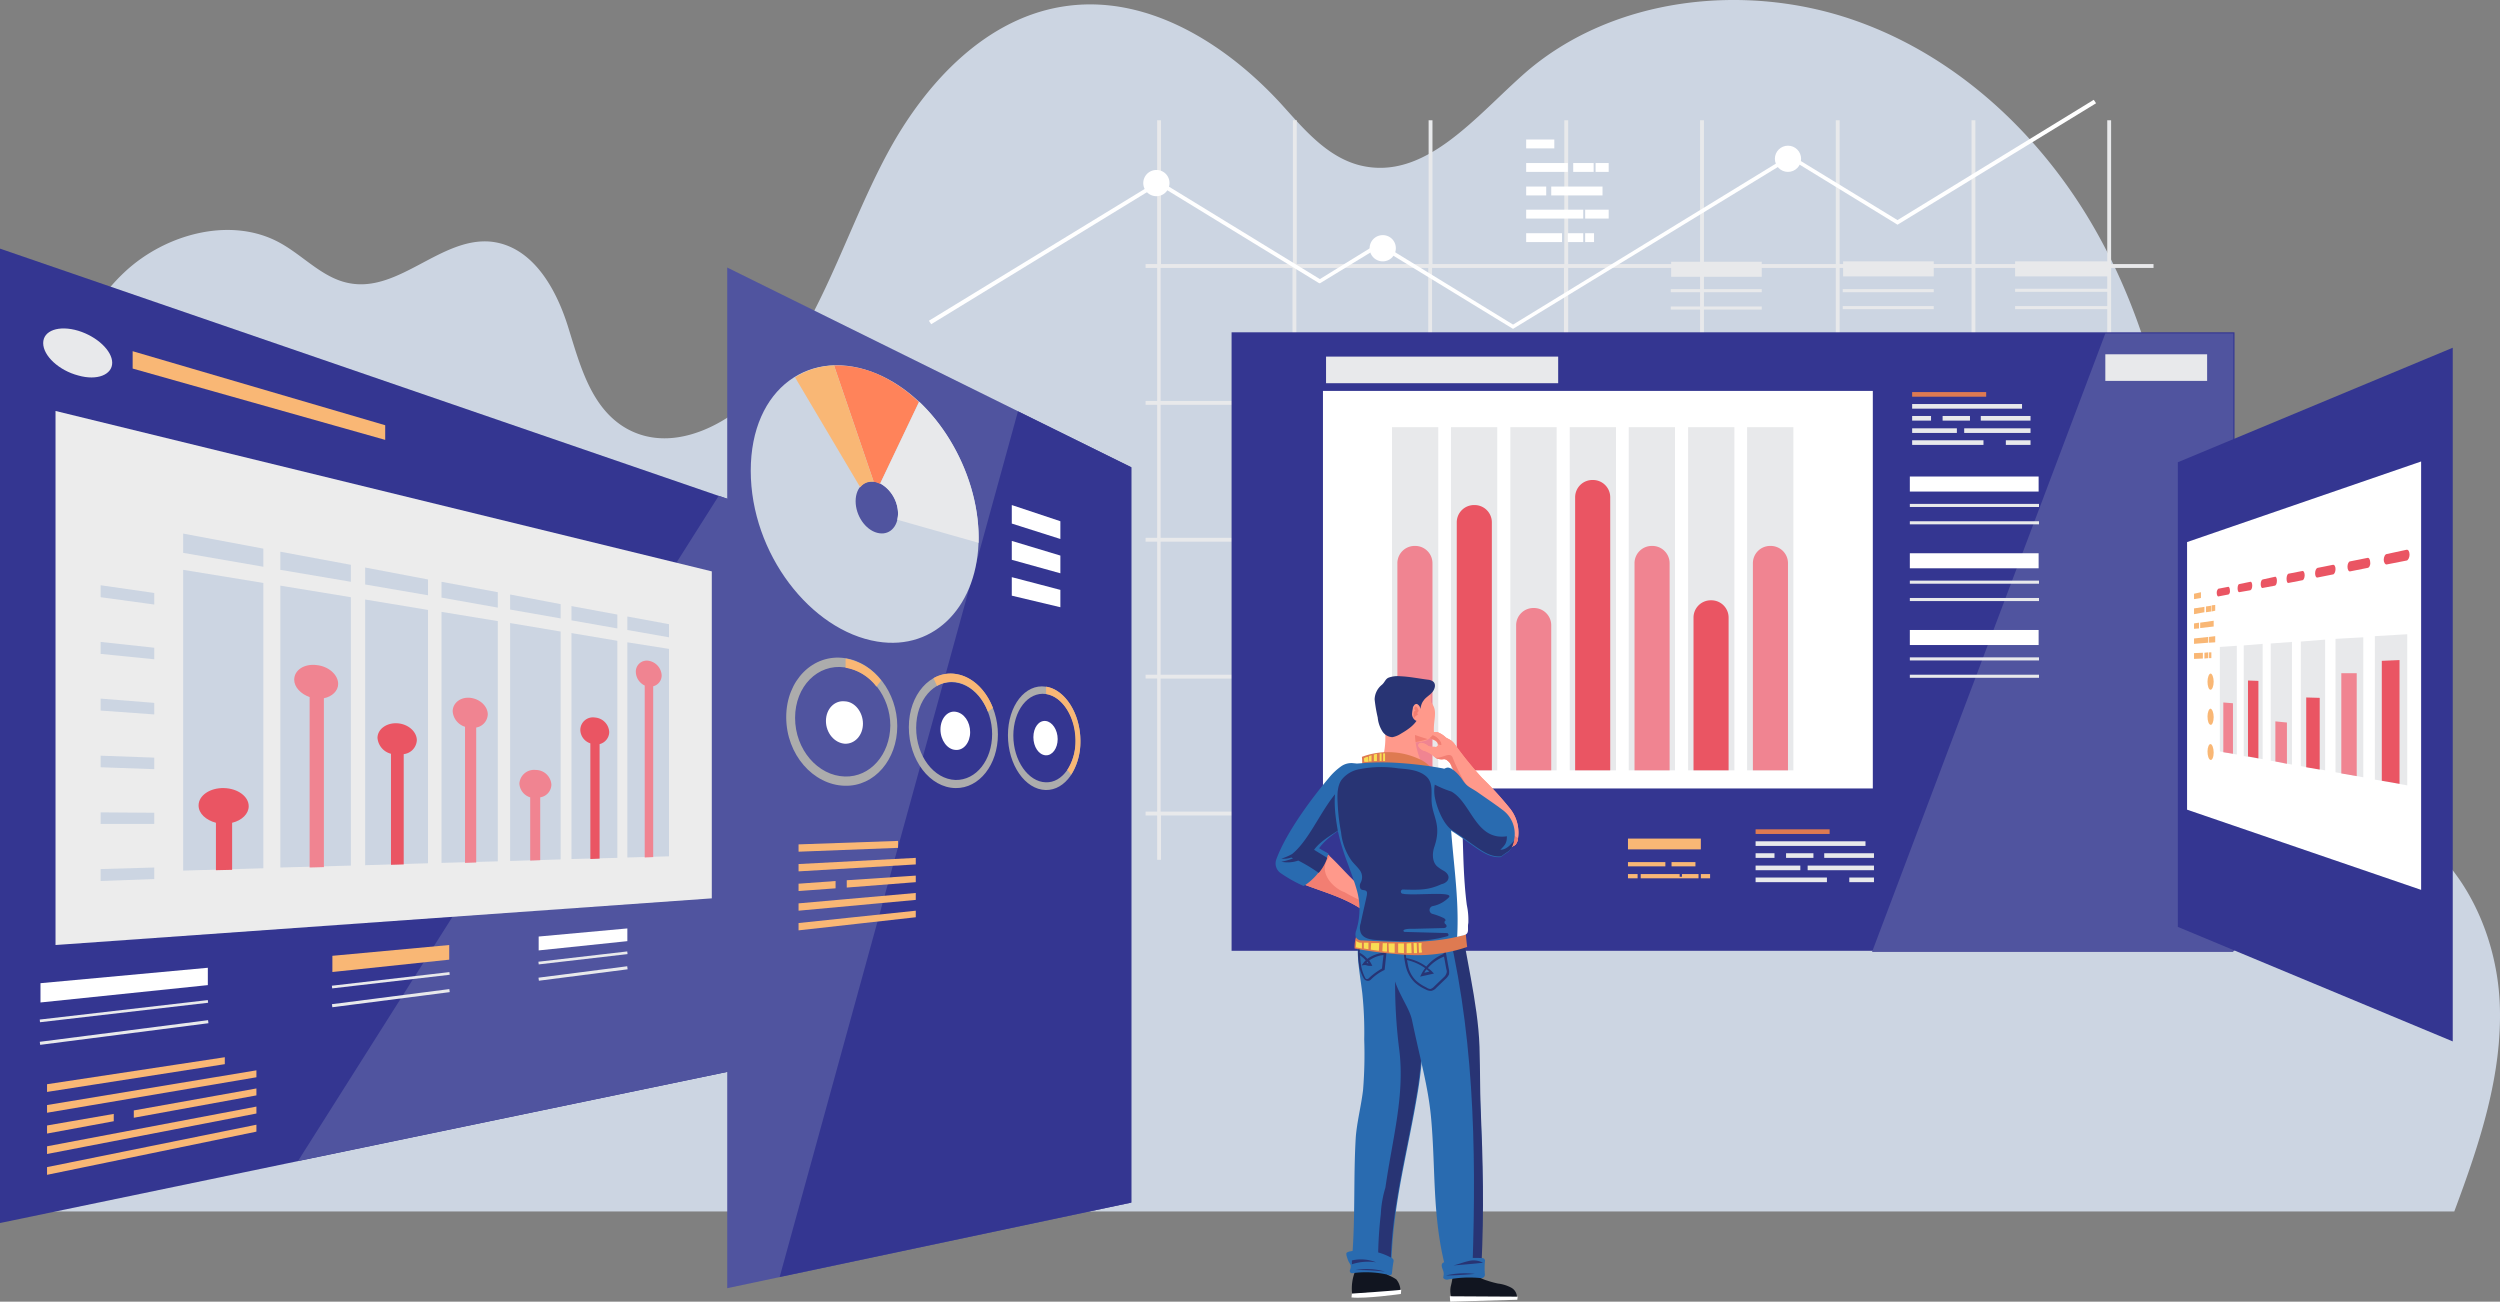 <svg xmlns="http://www.w3.org/2000/svg" width="648.356" height="337.582" viewBox="0 0 648.356 337.582">
  <rect x="0" y="0" width="648.356" height="337.582" fill="#808080" stroke="none"/>
  <g id="Group_10557" data-name="Group 10557" transform="translate(-698.3 -267.459)">
    <g id="Group_10556" data-name="Group 10556">
      <g id="Group_10117" data-name="Group 10117" transform="translate(652 228.841)">
        <path id="Path_6926" data-name="Path 6926" d="M694.6,299.1c-.8-20.4-11.7-41.9-31.5-49.3-9.4-3.5-20-3.7-28.8-8.4-19-10.2-20.5-35.3-21.7-56.2-1.7-28.9-7.3-58-21.1-83.7C577.8,75.8,555.3,53.6,527,43.8s-62.3-5.9-84.8,13.4C429.2,68.5,416,85.7,399,81.5c-8.7-2.2-14.7-9.6-20.6-16.1-14-15.2-33.9-27.9-54.9-25.3-21.2,2.6-37.2,20-47,38.2s-15.7,38.5-27.7,55.4c-9,12.7-26.4,23.8-40.1,16-9.2-5.3-12-16.5-15.1-26.4s-9.2-20.8-19.9-22c-12.9-1.3-23.8,13.1-36.6,10.8-7-1.2-12-7.1-18.2-10.5-12.7-7-29.7-2.3-40.2,7.5S62.9,132.7,59,146.3a288.466,288.466,0,0,0-6.8,28.9V352.8H682.8C689.3,335.4,695.3,317.5,694.6,299.1Z" fill="#ccd5e2"/>
      </g>
      <g id="Group_10149" data-name="Group 10149" transform="translate(652 228.841)">
        <g id="Group_10143" data-name="Group 10143">
          <path id="Path_6927" data-name="Path 6927" d="M604.8,108.1v-1h-11V69.8h-1v37.3H558.6V69.8h-1v37.3H523.4V69.8h-1v37.3H488.2V69.8h-1v37.3H453V69.8h-1v37.3H417.8V69.8h-1v37.3H382.6V69.8h-1v37.3H347.4V69.8h-1v37.3h-3v1h3v34.5h-3v1h3v34.5h-3v1h3v34.5h-3v1h3v34.5h-3v1h3v11.5h1V250.1h34.2v11.5h1V250.1h34.2v11.5h1V250.1H452v11.5h1V250.1h34.2v11.5h1V250.1h34.2v11.5h1V250.1h34.2v11.5h1V250.1h34.2v11.5h1V250.1h11v-1h-11V214.6h11v-1h-11V179.1h11v-1h-11V143.6h11v-1h-11V108.1h11Zm-47.2,0v34.5H523.4V108.1h34.2Zm-70.4,70H453V143.6h34.2Zm1-34.5h34.2v34.5H488.2Zm-36.3,34.5H417.7V143.6h34.2Zm-35.2,0H382.5V143.6h34.2Zm0,1v34.5H382.5V179.1Zm1,0h34.2v34.5H417.7Zm35.2,0h34.2v34.5H452.9Zm35.3,0h34.2v34.5H488.2Zm35.2,0h34.2v34.5H523.4Zm0-1V143.6h34.2v34.5Zm-1-70v34.5H488.2V108.1h34.2Zm-35.2,0v34.5H453V108.1h34.2Zm-35.3,0v34.5H417.7V108.1h34.2Zm-35.2,0v34.5H382.5V108.1h34.2Zm-69.4,0h34.2v34.5H347.3Zm0,35.5h34.2v34.5H347.3Zm0,35.5h34.2v34.5H347.3Zm0,70V214.6h34.2v34.5Zm35.2,0V214.6h34.2v34.5Zm35.2,0V214.6h34.2v34.5Zm35.2,0V214.6h34.2v34.5Zm35.3,0V214.6h34.2v34.5Zm35.2,0V214.6h34.2v34.5Zm69.4,0H558.6V214.6h34.2Zm0-35.5H558.6V179.1h34.2Zm0-35.5H558.6V143.6h34.2Zm0-35.5H558.6V108.1h34.2Z" fill="#e8e9eb"/>
          <g id="Group_10129" data-name="Group 10129">
            <g id="Group_10118" data-name="Group 10118">
              <rect id="Rectangle_735" data-name="Rectangle 735" width="7.3" height="2.3" transform="translate(442.1 74.8)" fill="#fff"/>
            </g>
            <g id="Group_10119" data-name="Group 10119">
              <rect id="Rectangle_736" data-name="Rectangle 736" width="10.8" height="2.3" transform="translate(442.1 80.9)" fill="#fff"/>
            </g>
            <g id="Group_10120" data-name="Group 10120">
              <rect id="Rectangle_737" data-name="Rectangle 737" width="5.3" height="2.3" transform="translate(454.3 80.9)" fill="#fff"/>
            </g>
            <g id="Group_10121" data-name="Group 10121">
              <rect id="Rectangle_738" data-name="Rectangle 738" width="3.4" height="2.3" transform="translate(460.1 80.9)" fill="#fff"/>
            </g>
            <g id="Group_10122" data-name="Group 10122">
              <rect id="Rectangle_739" data-name="Rectangle 739" width="5.2" height="2.3" transform="translate(442.1 87)" fill="#fff"/>
            </g>
            <g id="Group_10123" data-name="Group 10123">
              <rect id="Rectangle_740" data-name="Rectangle 740" width="13.3" height="2.3" transform="translate(448.6 87)" fill="#fff"/>
            </g>
            <g id="Group_10124" data-name="Group 10124">
              <rect id="Rectangle_741" data-name="Rectangle 741" width="6.1" height="2.3" transform="translate(457.4 93)" fill="#fff"/>
            </g>
            <g id="Group_10125" data-name="Group 10125">
              <rect id="Rectangle_742" data-name="Rectangle 742" width="14.8" height="2.3" transform="translate(442.1 93)" fill="#fff"/>
            </g>
            <g id="Group_10126" data-name="Group 10126">
              <rect id="Rectangle_743" data-name="Rectangle 743" width="9.3" height="2.3" transform="translate(442.1 99.1)" fill="#fff"/>
            </g>
            <g id="Group_10127" data-name="Group 10127">
              <rect id="Rectangle_744" data-name="Rectangle 744" width="4" height="2.3" transform="translate(452.9 99.1)" fill="#fff"/>
            </g>
            <g id="Group_10128" data-name="Group 10128">
              <rect id="Rectangle_745" data-name="Rectangle 745" width="2.3" height="2.3" transform="translate(457.4 99.1)" fill="#fff"/>
            </g>
          </g>
          <g id="Group_10142" data-name="Group 10142">
            <g id="Group_10133" data-name="Group 10133">
              <g id="Group_10130" data-name="Group 10130">
                <rect id="Rectangle_746" data-name="Rectangle 746" width="23.5" height="3.9" transform="translate(479.7 106.5)" fill="#e8e9eb"/>
              </g>
              <g id="Group_10131" data-name="Group 10131">
                <path id="Path_6928" data-name="Path 6928" d="M503.2,114h0Z" fill="#e8e9eb"/>
                <rect id="Rectangle_747" data-name="Rectangle 747" width="23.6" height="0.8" transform="translate(479.6 113.6)" fill="#e8e9eb"/>
              </g>
              <g id="Group_10132" data-name="Group 10132">
                <path id="Path_6929" data-name="Path 6929" d="M503.2,118.4h0Z" fill="#e8e9eb"/>
                <rect id="Rectangle_748" data-name="Rectangle 748" width="23.6" height="0.8" transform="translate(479.6 118.1)" fill="#e8e9eb"/>
              </g>
            </g>
            <g id="Group_10137" data-name="Group 10137">
              <g id="Group_10134" data-name="Group 10134">
                <rect id="Rectangle_749" data-name="Rectangle 749" width="23.5" height="3.9" transform="translate(524.3 106.4)" fill="#e8e9eb"/>
              </g>
              <g id="Group_10135" data-name="Group 10135">
                <path id="Path_6930" data-name="Path 6930" d="M547.9,113.9h0Z" fill="#e8e9eb"/>
                <rect id="Rectangle_750" data-name="Rectangle 750" width="23.6" height="0.8" transform="translate(524.2 113.6)" fill="#e8e9eb"/>
              </g>
              <g id="Group_10136" data-name="Group 10136">
                <path id="Path_6931" data-name="Path 6931" d="M547.9,118.4h0Z" fill="#e8e9eb"/>
                <rect id="Rectangle_751" data-name="Rectangle 751" width="23.6" height="0.8" transform="translate(524.2 118)" fill="#e8e9eb"/>
              </g>
            </g>
            <g id="Group_10141" data-name="Group 10141">
              <g id="Group_10138" data-name="Group 10138">
                <rect id="Rectangle_752" data-name="Rectangle 752" width="24.1" height="3.9" transform="translate(568.9 106.4)" fill="#e8e9eb"/>
              </g>
              <g id="Group_10139" data-name="Group 10139">
                <path id="Path_6932" data-name="Path 6932" d="M593.1,113.9h0Z" fill="#e8e9eb"/>
                <rect id="Rectangle_753" data-name="Rectangle 753" width="24.2" height="0.8" transform="translate(568.9 113.5)" fill="#e8e9eb"/>
              </g>
              <g id="Group_10140" data-name="Group 10140">
                <path id="Path_6933" data-name="Path 6933" d="M593.1,118.4h0Z" fill="#e8e9eb"/>
                <rect id="Rectangle_754" data-name="Rectangle 754" width="24.2" height="0.8" transform="translate(568.9 118)" fill="#e8e9eb"/>
              </g>
            </g>
          </g>
        </g>
        <g id="Group_10148" data-name="Group 10148">
          <g id="Group_10144" data-name="Group 10144">
            <path id="Path_6934" data-name="Path 6934" d="M438.7,123.9l-.2-.1L404,102.7l-15.4,9.4-.3-.1L346.8,86.6l-59,36.1-.6-.9,59.6-36.4L388.6,111l15.4-9.5.3.2,34.4,21.1,72-44.1.2.2,27.5,16.8,50.9-31.2.6.9L538.4,96.9l-.3-.2L510.7,79.9Z" fill="#fff"/>
          </g>
          <g id="Group_10145" data-name="Group 10145">
            <path id="Path_6935" data-name="Path 6935" d="M349.6,86.1a3.4,3.4,0,1,1-3.4-3.4A3.372,3.372,0,0,1,349.6,86.1Z" fill="#fff"/>
          </g>
          <g id="Group_10146" data-name="Group 10146">
            <path id="Path_6936" data-name="Path 6936" d="M408.3,103a3.4,3.4,0,1,1-3.4-3.4A3.372,3.372,0,0,1,408.3,103Z" fill="#fff"/>
          </g>
          <g id="Group_10147" data-name="Group 10147">
            <circle id="Ellipse_19" data-name="Ellipse 19" cx="3.4" cy="3.4" r="3.4" transform="translate(506.6 76.4)" fill="#fff"/>
          </g>
        </g>
      </g>
      <g id="Group_10216" data-name="Group 10216" transform="translate(652 228.841)">
        <g id="Group_10151" data-name="Group 10151">
          <path id="Path_6938" data-name="Path 6938" d="M261.4,311.1,46.3,355.8V103.1l215.1,74Z" fill="#343691"/>
        </g>
        <g id="Group_10152" data-name="Group 10152">
          <path id="Path_6939" data-name="Path 6939" d="M123.6,339.7l137.8-28.6v-134l-28.7-9.9Z" fill="#50549f"/>
        </g>
        <g id="Group_10215" data-name="Group 10215">
          <g id="Group_10191" data-name="Group 10191">
            <g id="Group_10153" data-name="Group 10153">
              <path id="Path_6940" data-name="Path 6940" d="M230.9,271.6,60.7,283.7V145.2l170.2,41.6Z" fill="#ececec"/>
            </g>
            <g id="Group_10175" data-name="Group 10175">
              <g id="Group_10156" data-name="Group 10156">
                <g id="Group_10154" data-name="Group 10154">
                  <path id="Path_6941" data-name="Path 6941" d="M114.6,263.8l-20.8.6v-78l20.8,3.4Z" fill="#ccd5e2"/>
                </g>
                <g id="Group_10155" data-name="Group 10155">
                  <path id="Path_6942" data-name="Path 6942" d="M110.8,247.7c0-2.5-2.8-4.6-6.4-4.7s-6.6,1.9-6.6,4.5c0,2.1,1.9,3.8,4.5,4.5v12.3l4.2-.1V252C109,251.4,110.8,249.7,110.8,247.7Z" fill="#ea5563"/>
                </g>
              </g>
              <g id="Group_10159" data-name="Group 10159">
                <g id="Group_10157" data-name="Group 10157">
                  <path id="Path_6943" data-name="Path 6943" d="M137.3,263.1l-18.3.5V190.5l18.3,3Z" fill="#ccd5e2"/>
                </g>
                <g id="Group_10158" data-name="Group 10158">
                  <path id="Path_6944" data-name="Path 6944" d="M134,216c0-2.4-2.5-4.6-5.6-4.9-3.2-.4-5.8,1.3-5.8,3.8,0,1.9,1.7,3.7,4,4.5v44.2l3.7-.1V219.7C132.4,219.3,134,217.8,134,216Z" fill="#f08491"/>
                </g>
              </g>
              <g id="Group_10162" data-name="Group 10162">
                <g id="Group_10160" data-name="Group 10160">
                  <path id="Path_6945" data-name="Path 6945" d="M157.3,262.5,141,263V194.1l16.3,2.7Z" fill="#ccd5e2"/>
                </g>
                <g id="Group_10161" data-name="Group 10161">
                  <path id="Path_6946" data-name="Path 6946" d="M154.4,230.6c0-2.2-2.2-4.2-5-4.4s-5.2,1.5-5.2,3.8a4.633,4.633,0,0,0,3.5,4.1v28.8l3.3-.1V234.2A3.829,3.829,0,0,0,154.4,230.6Z" fill="#ea5563"/>
                </g>
              </g>
              <g id="Group_10165" data-name="Group 10165">
                <g id="Group_10163" data-name="Group 10163">
                  <path id="Path_6947" data-name="Path 6947" d="M175.4,262l-14.6.4V197.3l14.6,2.4Z" fill="#ccd5e2"/>
                </g>
                <g id="Group_10164" data-name="Group 10164">
                  <path id="Path_6948" data-name="Path 6948" d="M172.8,223.9c0-2.1-2-4-4.5-4.3s-4.6,1.3-4.6,3.5a4.532,4.532,0,0,0,3.2,4v35.3l2.9-.1v-35A3.609,3.609,0,0,0,172.8,223.9Z" fill="#f08491"/>
                </g>
              </g>
              <g id="Group_10168" data-name="Group 10168">
                <g id="Group_10166" data-name="Group 10166">
                  <path id="Path_6949" data-name="Path 6949" d="M191.7,261.5l-13.1.4V200.2l13.1,2.2Z" fill="#ccd5e2"/>
                </g>
                <g id="Group_10167" data-name="Group 10167">
                  <path id="Path_6950" data-name="Path 6950" d="M189.3,242.1a4.07,4.07,0,0,0-4.1-3.8,3.8,3.8,0,0,0-4.2,3.5,3.939,3.939,0,0,0,2.8,3.6v16.4l2.6-.1V245.4A3.4,3.4,0,0,0,189.3,242.1Z" fill="#f08491"/>
                </g>
              </g>
              <g id="Group_10171" data-name="Group 10171">
                <g id="Group_10169" data-name="Group 10169">
                  <path id="Path_6951" data-name="Path 6951" d="M206.4,261.1l-11.9.3V202.8l11.9,2Z" fill="#ccd5e2"/>
                </g>
                <g id="Group_10170" data-name="Group 10170">
                  <path id="Path_6952" data-name="Path 6952" d="M204.3,228.5a3.986,3.986,0,0,0-3.7-3.8,3.278,3.278,0,0,0-3.8,3.2,3.755,3.755,0,0,0,2.6,3.5v30l2.4-.1V231.6A3.3,3.3,0,0,0,204.3,228.5Z" fill="#ea5563"/>
                </g>
              </g>
              <g id="Group_10174" data-name="Group 10174">
                <g id="Group_10172" data-name="Group 10172">
                  <path id="Path_6953" data-name="Path 6953" d="M219.8,260.7,209,261V205.2l10.8,1.7Z" fill="#ccd5e2"/>
                </g>
                <g id="Group_10173" data-name="Group 10173">
                  <path id="Path_6954" data-name="Path 6954" d="M217.9,213.8a4.043,4.043,0,0,0-3.3-3.8,2.835,2.835,0,0,0-3.4,2.9,4,4,0,0,0,2.3,3.5V261l2.2-.1V216.6A2.907,2.907,0,0,0,217.9,213.8Z" fill="#f08491"/>
                </g>
              </g>
            </g>
            <g id="Group_10176" data-name="Group 10176">
              <path id="Path_6955" data-name="Path 6955" d="M114.6,185.6,93.8,182v-5l20.8,3.9Z" fill="#ccd5e2"/>
            </g>
            <g id="Group_10183" data-name="Group 10183">
              <g id="Group_10177" data-name="Group 10177">
                <path id="Path_6956" data-name="Path 6956" d="M86.3,195.4l-13.9-1.9v-3.1l13.9,2Z" fill="#ccd5e2"/>
              </g>
              <g id="Group_10178" data-name="Group 10178">
                <path id="Path_6957" data-name="Path 6957" d="M86.3,209.6l-13.9-1.4v-3.1l13.9,1.5Z" fill="#ccd5e2"/>
              </g>
              <g id="Group_10179" data-name="Group 10179">
                <path id="Path_6958" data-name="Path 6958" d="M86.3,223.9l-13.9-1v-3.1l13.9,1.1Z" fill="#ccd5e2"/>
              </g>
              <g id="Group_10180" data-name="Group 10180">
                <path id="Path_6959" data-name="Path 6959" d="M86.3,238.1l-13.9-.5v-3l13.9.5Z" fill="#ccd5e2"/>
              </g>
              <g id="Group_10181" data-name="Group 10181">
                <path id="Path_6960" data-name="Path 6960" d="M86.3,252.3H72.4v-3l13.9.1Z" fill="#ccd5e2"/>
              </g>
              <g id="Group_10182" data-name="Group 10182">
                <path id="Path_6961" data-name="Path 6961" d="M86.3,266.6l-13.9.5V264l13.9-.4Z" fill="#ccd5e2"/>
              </g>
            </g>
            <g id="Group_10190" data-name="Group 10190">
              <g id="Group_10184" data-name="Group 10184">
                <path id="Path_6962" data-name="Path 6962" d="M137.3,189.5,119,186.4v-4.7l18.3,3.4Z" fill="#ccd5e2"/>
              </g>
              <g id="Group_10185" data-name="Group 10185">
                <path id="Path_6963" data-name="Path 6963" d="M157.3,193,141,190.2v-4.4l16.3,3.1Z" fill="#ccd5e2"/>
              </g>
              <g id="Group_10186" data-name="Group 10186">
                <path id="Path_6964" data-name="Path 6964" d="M175.4,196.2l-14.6-2.6v-4.1l14.6,2.7Z" fill="#ccd5e2"/>
              </g>
              <g id="Group_10187" data-name="Group 10187">
                <path id="Path_6965" data-name="Path 6965" d="M191.7,199l-13.1-2.3v-3.9l13.1,2.5Z" fill="#ccd5e2"/>
              </g>
              <g id="Group_10188" data-name="Group 10188">
                <path id="Path_6966" data-name="Path 6966" d="M206.4,201.6l-11.9-2.1v-3.7l11.9,2.2Z" fill="#ccd5e2"/>
              </g>
              <g id="Group_10189" data-name="Group 10189">
                <path id="Path_6967" data-name="Path 6967" d="M219.8,203.9,209,202v-3.5l10.8,2Z" fill="#ccd5e2"/>
              </g>
            </g>
          </g>
          <g id="Group_10204" data-name="Group 10204">
            <g id="Group_10195" data-name="Group 10195">
              <g id="Group_10192" data-name="Group 10192">
                <path id="Path_6968" data-name="Path 6968" d="M100.2,294.1l-43.4,4.5v-5l43.4-4Z" fill="#fff"/>
              </g>
              <g id="Group_10193" data-name="Group 10193">
                <rect id="Rectangle_755" data-name="Rectangle 755" width="43.9" height="0.7" transform="matrix(0.993, -0.115, 0.115, 0.993, 56.599, 303.03)" fill="#e8e9eb"/>
              </g>
              <g id="Group_10194" data-name="Group 10194">
                <rect id="Rectangle_756" data-name="Rectangle 756" width="44" height="0.8" transform="translate(56.616 308.799) rotate(-7.325)" fill="#e8e9eb"/>
              </g>
            </g>
            <g id="Group_10199" data-name="Group 10199">
              <g id="Group_10196" data-name="Group 10196">
                <path id="Path_6969" data-name="Path 6969" d="M162.8,287.5l-30.3,3.2v-4.2l30.3-2.8Z" fill="#f9b775"/>
              </g>
              <g id="Group_10197" data-name="Group 10197">
                <rect id="Rectangle_757" data-name="Rectangle 757" width="30.7" height="0.7" transform="matrix(0.993, -0.115, 0.115, 0.993, 132.368, 294.254)" fill="#e8e9eb"/>
              </g>
              <g id="Group_10198" data-name="Group 10198">
                <rect id="Rectangle_758" data-name="Rectangle 758" width="30.7" height="0.8" transform="translate(132.384 299.045) rotate(-7.331)" fill="#e8e9eb"/>
              </g>
            </g>
            <g id="Group_10203" data-name="Group 10203">
              <g id="Group_10200" data-name="Group 10200">
                <path id="Path_6970" data-name="Path 6970" d="M209,282.7l-23,2.4v-3.6l23-2.1Z" fill="#fff"/>
              </g>
              <g id="Group_10201" data-name="Group 10201">
                <rect id="Rectangle_759" data-name="Rectangle 759" width="23.2" height="0.7" transform="matrix(0.993, -0.115, 0.115, 0.993, 185.932, 288.032)" fill="#e8e9eb"/>
              </g>
              <g id="Group_10202" data-name="Group 10202">
                <rect id="Rectangle_760" data-name="Rectangle 760" width="23.2" height="0.8" transform="translate(185.954 292.169) rotate(-7.331)" fill="#e8e9eb"/>
              </g>
            </g>
          </g>
          <g id="Group_10211" data-name="Group 10211">
            <g id="Group_10205" data-name="Group 10205">
              <path id="Path_6971" data-name="Path 6971" d="M104.6,312.8l-46.1,7v2l46.1-7.2Z" fill="#f9b775"/>
            </g>
            <g id="Group_10206" data-name="Group 10206">
              <path id="Path_6972" data-name="Path 6972" d="M112.8,316.2l-54.3,9v2l54.3-9.2Z" fill="#f9b775"/>
            </g>
            <g id="Group_10207" data-name="Group 10207">
              <path id="Path_6973" data-name="Path 6973" d="M112.8,320.9,81,326.6v1.9l31.8-5.8Z" fill="#f9b775"/>
            </g>
            <g id="Group_10208" data-name="Group 10208">
              <path id="Path_6974" data-name="Path 6974" d="M75.8,327.5l-17.3,3v2.1l17.3-3.2Z" fill="#f9b775"/>
            </g>
            <g id="Group_10209" data-name="Group 10209">
              <path id="Path_6975" data-name="Path 6975" d="M112.8,325.6,58.5,335.9v2l54.3-10.5Z" fill="#f9b775"/>
            </g>
            <g id="Group_10210" data-name="Group 10210">
              <path id="Path_6976" data-name="Path 6976" d="M112.8,330.3l-54.3,11v2l54.3-11.2Z" fill="#f9b775"/>
            </g>
          </g>
          <g id="Group_10214" data-name="Group 10214">
            <g id="Group_10212" data-name="Group 10212">
              <path id="Path_6977" data-name="Path 6977" d="M75.4,132.7c0,3.1-3.9,4.7-8.8,3.3-5-1.3-9.1-5.1-9.1-8.4s4.1-4.7,9.1-3.2C71.5,125.9,75.4,129.6,75.4,132.7Z" fill="#e8e9eb"/>
            </g>
            <g id="Group_10213" data-name="Group 10213">
              <path id="Path_6978" data-name="Path 6978" d="M146.2,152.7,80.7,134.2v-4.5l65.5,19.2Z" fill="#f9b775"/>
            </g>
          </g>
        </g>
      </g>
      <g id="Group_10281" data-name="Group 10281" transform="translate(652 228.841)">
        <g id="Group_10219" data-name="Group 10219">
          <g id="Group_10217" data-name="Group 10217">
            <rect id="Rectangle_761" data-name="Rectangle 761" width="260.1" height="160.4" transform="translate(365.7 124.8)" fill="#343691"/>
          </g>
          <g id="Group_10218" data-name="Group 10218">
            <path id="Path_6979" data-name="Path 6979" d="M625.5,125.1H592.3L531.8,285.5h93.7Z" fill="#50549f"/>
          </g>
        </g>
        <g id="Group_10280" data-name="Group 10280">
          <g id="Group_10236" data-name="Group 10236">
            <g id="Group_10220" data-name="Group 10220">
              <rect id="Rectangle_762" data-name="Rectangle 762" width="142.6" height="103.1" transform="translate(389.4 140)" fill="#fff"/>
            </g>
            <g id="Group_10235" data-name="Group 10235">
              <g id="Group_10221" data-name="Group 10221">
                <rect id="Rectangle_763" data-name="Rectangle 763" width="12" height="89" transform="translate(407.3 149.4)" fill="#e8e9eb"/>
              </g>
              <g id="Group_10222" data-name="Group 10222">
                <rect id="Rectangle_764" data-name="Rectangle 764" width="12" height="89" transform="translate(422.6 149.4)" fill="#e8e9eb"/>
              </g>
              <g id="Group_10223" data-name="Group 10223">
                <rect id="Rectangle_765" data-name="Rectangle 765" width="12" height="89" transform="translate(438 149.4)" fill="#e8e9eb"/>
              </g>
              <g id="Group_10224" data-name="Group 10224">
                <rect id="Rectangle_766" data-name="Rectangle 766" width="12" height="89" transform="translate(453.4 149.4)" fill="#e8e9eb"/>
              </g>
              <g id="Group_10225" data-name="Group 10225">
                <rect id="Rectangle_767" data-name="Rectangle 767" width="12" height="89" transform="translate(468.7 149.4)" fill="#e8e9eb"/>
              </g>
              <g id="Group_10226" data-name="Group 10226">
                <rect id="Rectangle_768" data-name="Rectangle 768" width="12" height="89" transform="translate(484.1 149.4)" fill="#e8e9eb"/>
              </g>
              <g id="Group_10227" data-name="Group 10227">
                <rect id="Rectangle_769" data-name="Rectangle 769" width="12" height="89" transform="translate(499.4 149.4)" fill="#e8e9eb"/>
              </g>
              <g id="Group_10228" data-name="Group 10228">
                <path id="Path_6980" data-name="Path 6980" d="M417.8,238.4h-9.1V184.7a4.481,4.481,0,0,1,4.5-4.5h.1a4.481,4.481,0,0,1,4.5,4.5Z" fill="#f08491"/>
              </g>
              <g id="Group_10229" data-name="Group 10229">
                <path id="Path_6981" data-name="Path 6981" d="M433.2,238.4h-9.1V174.1a4.481,4.481,0,0,1,4.5-4.5h.1a4.481,4.481,0,0,1,4.5,4.5Z" fill="#ea5563"/>
              </g>
              <g id="Group_10230" data-name="Group 10230">
                <path id="Path_6982" data-name="Path 6982" d="M448.6,238.4h-9.1V200.8a4.481,4.481,0,0,1,4.5-4.5h.1a4.481,4.481,0,0,1,4.5,4.5Z" fill="#f08491"/>
              </g>
              <g id="Group_10231" data-name="Group 10231">
                <path id="Path_6983" data-name="Path 6983" d="M463.9,238.4h-9.1V167.6a4.481,4.481,0,0,1,4.5-4.5h.1a4.481,4.481,0,0,1,4.5,4.5Z" fill="#ea5563"/>
              </g>
              <g id="Group_10232" data-name="Group 10232">
                <path id="Path_6984" data-name="Path 6984" d="M479.3,238.4h-9.1V184.7a4.481,4.481,0,0,1,4.5-4.5h.1a4.481,4.481,0,0,1,4.5,4.5Z" fill="#f08491"/>
              </g>
              <g id="Group_10233" data-name="Group 10233">
                <path id="Path_6985" data-name="Path 6985" d="M494.6,238.4h-9.1V198.8a4.481,4.481,0,0,1,4.5-4.5h.1a4.481,4.481,0,0,1,4.5,4.5Z" fill="#ea5563"/>
              </g>
              <g id="Group_10234" data-name="Group 10234">
                <path id="Path_6986" data-name="Path 6986" d="M510,238.4h-9.1V184.7a4.481,4.481,0,0,1,4.5-4.5h.1a4.481,4.481,0,0,1,4.5,4.5Z" fill="#f08491"/>
              </g>
            </g>
          </g>
          <g id="Group_10279" data-name="Group 10279">
            <g id="Group_10249" data-name="Group 10249">
              <g id="Group_10240" data-name="Group 10240">
                <g id="Group_10237" data-name="Group 10237">
                  <rect id="Rectangle_770" data-name="Rectangle 770" width="33.4" height="3.9" transform="translate(541.6 162.2)" fill="#fff"/>
                </g>
                <g id="Group_10238" data-name="Group 10238">
                  <rect id="Rectangle_771" data-name="Rectangle 771" width="33.5" height="0.8" transform="translate(541.6 169.3)" fill="#e8e9eb"/>
                </g>
                <g id="Group_10239" data-name="Group 10239">
                  <rect id="Rectangle_772" data-name="Rectangle 772" width="33.5" height="0.8" transform="translate(541.6 173.8)" fill="#e8e9eb"/>
                </g>
              </g>
              <g id="Group_10244" data-name="Group 10244">
                <g id="Group_10241" data-name="Group 10241">
                  <rect id="Rectangle_773" data-name="Rectangle 773" width="33.4" height="3.9" transform="translate(541.6 182.1)" fill="#fff"/>
                </g>
                <g id="Group_10242" data-name="Group 10242">
                  <rect id="Rectangle_774" data-name="Rectangle 774" width="33.5" height="0.8" transform="translate(541.6 189.2)" fill="#e8e9eb"/>
                </g>
                <g id="Group_10243" data-name="Group 10243">
                  <rect id="Rectangle_775" data-name="Rectangle 775" width="33.5" height="0.8" transform="translate(541.6 193.7)" fill="#e8e9eb"/>
                </g>
              </g>
              <g id="Group_10248" data-name="Group 10248">
                <g id="Group_10245" data-name="Group 10245">
                  <rect id="Rectangle_776" data-name="Rectangle 776" width="33.4" height="3.9" transform="translate(541.6 202)" fill="#fff"/>
                </g>
                <g id="Group_10246" data-name="Group 10246">
                  <rect id="Rectangle_777" data-name="Rectangle 777" width="33.5" height="0.8" transform="translate(541.6 209.1)" fill="#e8e9eb"/>
                </g>
                <g id="Group_10247" data-name="Group 10247">
                  <rect id="Rectangle_778" data-name="Rectangle 778" width="33.5" height="0.8" transform="translate(541.6 213.6)" fill="#e8e9eb"/>
                </g>
              </g>
            </g>
            <g id="Group_10259" data-name="Group 10259">
              <g id="Group_10250" data-name="Group 10250">
                <rect id="Rectangle_779" data-name="Rectangle 779" width="19.2" height="1.2" transform="translate(542.2 140.3)" fill="#de7a51"/>
              </g>
              <g id="Group_10251" data-name="Group 10251">
                <rect id="Rectangle_780" data-name="Rectangle 780" width="28.5" height="1.2" transform="translate(542.2 143.4)" fill="#e8e9eb"/>
              </g>
              <g id="Group_10252" data-name="Group 10252">
                <rect id="Rectangle_781" data-name="Rectangle 781" width="4.9" height="1.2" transform="translate(542.2 146.5)" fill="#e8e9eb"/>
              </g>
              <g id="Group_10253" data-name="Group 10253">
                <rect id="Rectangle_782" data-name="Rectangle 782" width="7.1" height="1.2" transform="translate(550.1 146.5)" fill="#e8e9eb"/>
              </g>
              <g id="Group_10254" data-name="Group 10254">
                <rect id="Rectangle_783" data-name="Rectangle 783" width="12.9" height="1.2" transform="translate(560 146.5)" fill="#e8e9eb"/>
              </g>
              <g id="Group_10255" data-name="Group 10255">
                <rect id="Rectangle_784" data-name="Rectangle 784" width="11.6" height="1.2" transform="translate(542.2 149.7)" fill="#e8e9eb"/>
              </g>
              <g id="Group_10256" data-name="Group 10256">
                <rect id="Rectangle_785" data-name="Rectangle 785" width="17.2" height="1.2" transform="translate(555.7 149.7)" fill="#e8e9eb"/>
              </g>
              <g id="Group_10257" data-name="Group 10257">
                <rect id="Rectangle_786" data-name="Rectangle 786" width="18.5" height="1.2" transform="translate(542.2 152.8)" fill="#e8e9eb"/>
              </g>
              <g id="Group_10258" data-name="Group 10258">
                <rect id="Rectangle_787" data-name="Rectangle 787" width="6.4" height="1.2" transform="translate(566.5 152.8)" fill="#e8e9eb"/>
              </g>
            </g>
            <g id="Group_10269" data-name="Group 10269">
              <g id="Group_10260" data-name="Group 10260">
                <rect id="Rectangle_788" data-name="Rectangle 788" width="19.2" height="1.2" transform="translate(501.6 253.7)" fill="#de7a51"/>
              </g>
              <g id="Group_10261" data-name="Group 10261">
                <rect id="Rectangle_789" data-name="Rectangle 789" width="28.5" height="1.2" transform="translate(501.6 256.8)" fill="#e8e9eb"/>
              </g>
              <g id="Group_10262" data-name="Group 10262">
                <rect id="Rectangle_790" data-name="Rectangle 790" width="4.9" height="1.2" transform="translate(501.6 259.9)" fill="#e8e9eb"/>
              </g>
              <g id="Group_10263" data-name="Group 10263">
                <rect id="Rectangle_791" data-name="Rectangle 791" width="7.1" height="1.2" transform="translate(509.5 259.9)" fill="#e8e9eb"/>
              </g>
              <g id="Group_10264" data-name="Group 10264">
                <rect id="Rectangle_792" data-name="Rectangle 792" width="12.9" height="1.2" transform="translate(519.4 259.9)" fill="#e8e9eb"/>
              </g>
              <g id="Group_10265" data-name="Group 10265">
                <rect id="Rectangle_793" data-name="Rectangle 793" width="11.6" height="1.2" transform="translate(501.6 263.1)" fill="#e8e9eb"/>
              </g>
              <g id="Group_10266" data-name="Group 10266">
                <rect id="Rectangle_794" data-name="Rectangle 794" width="17.2" height="1.2" transform="translate(515.1 263.1)" fill="#e8e9eb"/>
              </g>
              <g id="Group_10267" data-name="Group 10267">
                <rect id="Rectangle_795" data-name="Rectangle 795" width="18.5" height="1.2" transform="translate(501.6 266.2)" fill="#e8e9eb"/>
              </g>
              <g id="Group_10268" data-name="Group 10268">
                <rect id="Rectangle_796" data-name="Rectangle 796" width="6.4" height="1.2" transform="translate(525.9 266.2)" fill="#e8e9eb"/>
              </g>
            </g>
            <g id="Group_10270" data-name="Group 10270">
              <rect id="Rectangle_797" data-name="Rectangle 797" width="60.2" height="6.9" transform="translate(390.2 131.1)" fill="#e8e9eb"/>
            </g>
            <g id="Group_10271" data-name="Group 10271">
              <rect id="Rectangle_798" data-name="Rectangle 798" width="26.4" height="6.9" transform="translate(592.3 130.5)" fill="#e8e9eb"/>
            </g>
            <g id="Group_10278" data-name="Group 10278">
              <g id="Group_10272" data-name="Group 10272">
                <rect id="Rectangle_799" data-name="Rectangle 799" width="18.9" height="2.8" transform="translate(468.5 256.1)" fill="#f9b775"/>
              </g>
              <g id="Group_10273" data-name="Group 10273">
                <rect id="Rectangle_800" data-name="Rectangle 800" width="9.7" height="1.1" transform="translate(468.5 262.2)" fill="#f9b775"/>
              </g>
              <g id="Group_10274" data-name="Group 10274">
                <rect id="Rectangle_801" data-name="Rectangle 801" width="6.2" height="1.1" transform="translate(479.8 262.2)" fill="#f9b775"/>
              </g>
              <g id="Group_10275" data-name="Group 10275">
                <path id="Path_6987" data-name="Path 6987" d="M482.5,265.3v.7h-.6v-.7H471.8v1.1h15v-1.1Z" fill="#f9b775"/>
              </g>
              <g id="Group_10276" data-name="Group 10276">
                <rect id="Rectangle_802" data-name="Rectangle 802" width="2.5" height="1.1" transform="translate(468.5 265.3)" fill="#f9b775"/>
              </g>
              <g id="Group_10277" data-name="Group 10277">
                <rect id="Rectangle_803" data-name="Rectangle 803" width="2.4" height="1.1" transform="translate(487.4 265.3)" fill="#f9b775"/>
              </g>
            </g>
          </g>
        </g>
      </g>
      <g id="Group_10316" data-name="Group 10316" transform="translate(652 228.841)">
        <g id="Group_10284" data-name="Group 10284">
          <g id="Group_10282" data-name="Group 10282">
            <path id="Path_6988" data-name="Path 6988" d="M339.7,350.5,234.9,372.7V108l104.8,51.8Z" fill="#50549f"/>
          </g>
          <g id="Group_10283" data-name="Group 10283">
            <path id="Path_6989" data-name="Path 6989" d="M339.7,159.8l-29.4-14.5L248.5,369.8l91.2-19.3Z" fill="#343691"/>
          </g>
        </g>
        <g id="Group_10315" data-name="Group 10315">
          <g id="Group_10303" data-name="Group 10303">
            <g id="Group_10297" data-name="Group 10297">
              <g id="Group_10288" data-name="Group 10288">
                <g id="Group_10285" data-name="Group 10285">
                  <path id="Path_6990" data-name="Path 6990" d="M265.4,209.3c-8.2-1.2-15.2,5.7-15.2,15.3,0,9.7,7,17.6,15.2,17.8,7.7.2,13.6-6.8,13.6-15.5C279,218.3,273.1,210.4,265.4,209.3Zm0,30.7c-7-.2-12.9-7-12.9-15.2s5.9-14.1,12.9-13.1c6.6.9,11.8,7.6,11.8,15.1C277.1,234.3,272,240.2,265.4,240Z" fill="#acacac"/>
                </g>
                <g id="Group_10286" data-name="Group 10286">
                  <path id="Path_6991" data-name="Path 6991" d="M273.6,216.7l1.2-1.6a14.942,14.942,0,0,0-9.2-5.7v2.4A12.588,12.588,0,0,1,273.6,216.7Z" fill="#f9b775"/>
                </g>
                <g id="Group_10287" data-name="Group 10287">
                  <path id="Path_6992" data-name="Path 6992" d="M270.1,226.3c0,3-2.1,5.3-4.7,5.2-2.7-.2-4.9-2.8-4.9-5.9s2.2-5.4,4.9-5.1C268,220.6,270.1,223.3,270.1,226.3Z" fill="#fff"/>
                </g>
              </g>
              <g id="Group_10292" data-name="Group 10292">
                <g id="Group_10289" data-name="Group 10289">
                  <path id="Path_6993" data-name="Path 6993" d="M294.1,213.4c-6.5-.9-12.1,5.3-12.1,13.8,0,8.6,5.5,15.7,12.1,15.8,6.2.1,11-6.1,11-13.9S300.3,214.3,294.1,213.4Zm0,27.5c-5.6-.2-10.2-6.2-10.2-13.5s4.7-12.6,10.2-11.8c5.3.7,9.5,6.7,9.5,13.4S299.5,241,294.1,240.9Z" fill="#acacac"/>
                </g>
                <g id="Group_10290" data-name="Group 10290">
                  <path id="Path_6994" data-name="Path 6994" d="M294.1,215.5c3.7.5,6.9,3.6,8.4,7.7l1.3-1c-1.8-4.7-5.4-8.2-9.7-8.8a8.675,8.675,0,0,0-5.7,1.1l.9,2A8.049,8.049,0,0,1,294.1,215.5Z" fill="#f9b775"/>
                </g>
                <g id="Group_10291" data-name="Group 10291">
                  <path id="Path_6995" data-name="Path 6995" d="M297.9,228.5c0,2.7-1.7,4.8-3.8,4.6-2.1-.1-3.9-2.5-3.9-5.3s1.8-4.9,3.9-4.6C296.3,223.5,297.9,225.8,297.9,228.5Z" fill="#fff"/>
                </g>
              </g>
              <g id="Group_10296" data-name="Group 10296">
                <g id="Group_10293" data-name="Group 10293">
                  <path id="Path_6996" data-name="Path 6996" d="M317.5,216.7c-5.3-.8-9.8,4.9-9.8,12.6s4.5,14.1,9.8,14.2c5.1.1,9-5.6,9-12.7S322.5,217.4,317.5,216.7Zm0,24.8c-4.5-.1-8.4-5.6-8.4-12.1s3.8-11.4,8.4-10.8c4.4.6,7.8,6,7.8,12.1C325.2,236.8,321.8,241.7,317.5,241.5Z" fill="#acacac"/>
                </g>
                <g id="Group_10294" data-name="Group 10294">
                  <path id="Path_6997" data-name="Path 6997" d="M325.2,230.7a13.635,13.635,0,0,1-2.1,7.6l1,1.2a15.9,15.9,0,0,0,2.4-8.7c0-7-3.9-13.3-8.9-14.1v1.9C321.9,219.3,325.2,224.7,325.2,230.7Z" fill="#f9b775"/>
                </g>
                <g id="Group_10295" data-name="Group 10295">
                  <path id="Path_6998" data-name="Path 6998" d="M320.6,230.3c0,2.4-1.4,4.3-3.1,4.2-1.8-.1-3.2-2.2-3.2-4.7s1.4-4.4,3.2-4.2C319.2,225.8,320.6,227.9,320.6,230.3Z" fill="#fff"/>
                </g>
              </g>
            </g>
            <g id="Group_10302" data-name="Group 10302">
              <g id="Group_10298" data-name="Group 10298">
                <path id="Path_6999" data-name="Path 6999" d="M273.8,135.6c-17.2-7.3-32.8,3.6-32.8,25.1s15.6,41.5,32.8,44.3c15.2,2.5,26.3-9.7,26.3-27S289,142,273.8,135.6Zm0,41.2c-3.1-.8-5.6-4.5-5.6-8.2s2.5-5.9,5.6-4.9c3,1,5.4,4.6,5.4,8.1C279.2,175.4,276.8,177.6,273.8,176.8Z" fill="#ccd5e2"/>
              </g>
              <g id="Group_10299" data-name="Group 10299">
                <path id="Path_7000" data-name="Path 7000" d="M273.8,135.6a27.226,27.226,0,0,0-11.2-2.2l10.3,30.2a2.92,2.92,0,0,1,.9.2,4.877,4.877,0,0,1,.7.3l10.1-21.2A36.785,36.785,0,0,0,273.8,135.6Z" fill="#ff835a"/>
              </g>
              <g id="Group_10300" data-name="Group 10300">
                <path id="Path_7001" data-name="Path 7001" d="M272.9,163.6l-10.3-30.2a19.676,19.676,0,0,0-10.1,3.1L269.4,165A3.7,3.7,0,0,1,272.9,163.6Z" fill="#f9b775"/>
              </g>
              <g id="Group_10301" data-name="Group 10301">
                <path id="Path_7002" data-name="Path 7002" d="M284.7,142.8,274.6,164a9.125,9.125,0,0,1,4.6,7.8,7.772,7.772,0,0,1-.2,1.6l21.1,6v-1.5C300,165.1,293.9,151.5,284.7,142.8Z" fill="#e8e9eb"/>
              </g>
            </g>
          </g>
          <g id="Group_10310" data-name="Group 10310">
            <g id="Group_10304" data-name="Group 10304">
              <path id="Path_7003" data-name="Path 7003" d="M279.2,256.7l-25.8.9v1.9l25.8-1Z" fill="#f9b775"/>
            </g>
            <g id="Group_10305" data-name="Group 10305">
              <path id="Path_7004" data-name="Path 7004" d="M283.8,261.1l-30.4,1.6v1.9l30.4-1.8Z" fill="#f9b775"/>
            </g>
            <g id="Group_10306" data-name="Group 10306">
              <path id="Path_7005" data-name="Path 7005" d="M283.8,265.7l-17.9,1.2v1.9l17.9-1.4Z" fill="#f9b775"/>
            </g>
            <g id="Group_10307" data-name="Group 10307">
              <path id="Path_7006" data-name="Path 7006" d="M263,267.1l-9.6.7v1.9l9.6-.7Z" fill="#f9b775"/>
            </g>
            <g id="Group_10308" data-name="Group 10308">
              <path id="Path_7007" data-name="Path 7007" d="M283.8,270.2l-30.4,2.7v1.9l30.4-2.8Z" fill="#f9b775"/>
            </g>
            <g id="Group_10309" data-name="Group 10309">
              <path id="Path_7008" data-name="Path 7008" d="M283.8,274.8,253.4,278v1.9l30.4-3.4Z" fill="#f9b775"/>
            </g>
          </g>
          <g id="Group_10314" data-name="Group 10314">
            <g id="Group_10311" data-name="Group 10311">
              <path id="Path_7009" data-name="Path 7009" d="M321.3,178.4l-12.6-4v-4.8l12.6,4.2Z" fill="#fff"/>
            </g>
            <g id="Group_10312" data-name="Group 10312">
              <path id="Path_7010" data-name="Path 7010" d="M321.3,187.3l-12.6-3.5v-4.9l12.6,3.8Z" fill="#fff"/>
            </g>
            <g id="Group_10313" data-name="Group 10313">
              <path id="Path_7011" data-name="Path 7011" d="M321.3,196.1l-12.6-3v-4.8l12.6,3.3Z" fill="#fff"/>
            </g>
          </g>
        </g>
      </g>
      <g id="Group_10359" data-name="Group 10359" transform="translate(652 228.841)">
        <g id="Group_10317" data-name="Group 10317">
          <path id="Path_7012" data-name="Path 7012" d="M682.4,308.7,611.1,279V158.5l71.3-29.7Z" fill="#343691"/>
        </g>
        <g id="Group_10358" data-name="Group 10358">
          <g id="Group_10354" data-name="Group 10354">
            <g id="Group_10333" data-name="Group 10333">
              <g id="Group_10318" data-name="Group 10318">
                <path id="Path_7013" data-name="Path 7013" d="M674.2,269.4l-60.7-20.8V179.2l60.7-20.9Z" fill="#fff"/>
              </g>
              <g id="Group_10332" data-name="Group 10332">
                <g id="Group_10319" data-name="Group 10319">
                  <path id="Path_7014" data-name="Path 7014" d="M626.4,234.3l-4.4-.8V206.4l4.4-.3Z" fill="#e8e9eb"/>
                </g>
                <g id="Group_10320" data-name="Group 10320">
                  <path id="Path_7015" data-name="Path 7015" d="M633.1,235.5l-4.9-.8V206l4.9-.4Z" fill="#e8e9eb"/>
                </g>
                <g id="Group_10321" data-name="Group 10321">
                  <path id="Path_7016" data-name="Path 7016" d="M640.7,236.9l-5.5-1V205.5l5.5-.4Z" fill="#e8e9eb"/>
                </g>
                <g id="Group_10322" data-name="Group 10322">
                  <path id="Path_7017" data-name="Path 7017" d="M649.3,238.4l-6.3-1.1V205l6.3-.5Z" fill="#e8e9eb"/>
                </g>
                <g id="Group_10323" data-name="Group 10323">
                  <path id="Path_7018" data-name="Path 7018" d="M659.2,240.2l-7.2-1.3V204.3l7.2-.4Z" fill="#e8e9eb"/>
                </g>
                <g id="Group_10324" data-name="Group 10324">
                  <path id="Path_7019" data-name="Path 7019" d="M670.6,242.3l-8.4-1.5V203.6l8.4-.5Z" fill="#e8e9eb"/>
                </g>
                <g id="Group_10331" data-name="Group 10331">
                  <g id="Group_10325" data-name="Group 10325">
                    <path id="Path_7020" data-name="Path 7020" d="M622.9,233.7V220.8l2.5.2v13.1Z" fill="#f08491"/>
                  </g>
                  <g id="Group_10326" data-name="Group 10326">
                    <path id="Path_7021" data-name="Path 7021" d="M629.3,234.8V215.1l2.7.1v20.1Z" fill="#ea5563"/>
                  </g>
                  <g id="Group_10327" data-name="Group 10327">
                    <path id="Path_7022" data-name="Path 7022" d="M636.4,236.1V225.7l3,.3v10.7Z" fill="#f08491"/>
                  </g>
                  <g id="Group_10328" data-name="Group 10328">
                    <path id="Path_7023" data-name="Path 7023" d="M644.4,237.6V219.5l3.5.1v18.6Z" fill="#ea5563"/>
                  </g>
                  <g id="Group_10329" data-name="Group 10329">
                    <path id="Path_7024" data-name="Path 7024" d="M653.5,239.2v-26h4v26.7Z" fill="#f08491"/>
                  </g>
                  <g id="Group_10330" data-name="Group 10330">
                    <path id="Path_7025" data-name="Path 7025" d="M664,241.1V210l4.6-.2v32.1Z" fill="#ea5563"/>
                  </g>
                </g>
              </g>
            </g>
            <g id="Group_10345" data-name="Group 10345">
              <g id="Group_10334" data-name="Group 10334">
                <path id="Path_7026" data-name="Path 7026" d="M617.1,192.2l-1.8.4V194l1.8-.3Z" fill="#f9b775"/>
              </g>
              <g id="Group_10335" data-name="Group 10335">
                <path id="Path_7027" data-name="Path 7027" d="M618,196l-2.7.4v1.5l2.7-.5Z" fill="#f9b775"/>
              </g>
              <g id="Group_10336" data-name="Group 10336">
                <path id="Path_7028" data-name="Path 7028" d="M618.4,195.9v1.5l1.4-.2v-1.5Z" fill="#f9b775"/>
              </g>
              <g id="Group_10337" data-name="Group 10337">
                <path id="Path_7029" data-name="Path 7029" d="M619.9,195.6v1.6l.9-.2v-1.5Z" fill="#f9b775"/>
              </g>
              <g id="Group_10338" data-name="Group 10338">
                <path id="Path_7030" data-name="Path 7030" d="M616.6,200.1l-1.3.2v1.4l1.3-.1Z" fill="#f9b775"/>
              </g>
              <g id="Group_10339" data-name="Group 10339">
                <path id="Path_7031" data-name="Path 7031" d="M620.4,199.6l-3.5.5v1.4l3.5-.4Z" fill="#f9b775"/>
              </g>
              <g id="Group_10340" data-name="Group 10340">
                <path id="Path_7032" data-name="Path 7032" d="M619.2,203.8v1.5l1.6-.1v-1.6Z" fill="#f9b775"/>
              </g>
              <g id="Group_10341" data-name="Group 10341">
                <path id="Path_7033" data-name="Path 7033" d="M619,203.8l-3.7.4v1.4l3.7-.3Z" fill="#f9b775"/>
              </g>
              <g id="Group_10342" data-name="Group 10342">
                <path id="Path_7034" data-name="Path 7034" d="M617.6,207.9l-2.3.1v1.5l2.3-.1Z" fill="#f9b775"/>
              </g>
              <g id="Group_10343" data-name="Group 10343">
                <path id="Path_7035" data-name="Path 7035" d="M618,207.9v1.5l1-.1v-1.5Z" fill="#f9b775"/>
              </g>
              <g id="Group_10344" data-name="Group 10344">
                <path id="Path_7036" data-name="Path 7036" d="M619.8,207.8h-.6v1.5h.6Z" fill="#f9b775"/>
              </g>
            </g>
            <g id="Group_10353" data-name="Group 10353">
              <g id="Group_10346" data-name="Group 10346">
                <path id="Path_7037" data-name="Path 7037" d="M624.2,192.8l-2.6.5c-.2,0-.4-.4-.4-.9h0a1.418,1.418,0,0,1,.4-1.1l2.6-.5c.2,0,.4.4.4.9h0C624.7,192.2,624.5,192.7,624.2,192.8Z" fill="#ea5563"/>
              </g>
              <g id="Group_10347" data-name="Group 10347">
                <path id="Path_7038" data-name="Path 7038" d="M629.9,191.7l-2.9.5c-.2,0-.4-.4-.4-1h0c0-.6.2-1.1.4-1.1l2.9-.6c.3-.1.5.4.5,1h0C630.4,191.1,630.2,191.6,629.9,191.7Z" fill="#ea5563"/>
              </g>
              <g id="Group_10348" data-name="Group 10348">
                <path id="Path_7039" data-name="Path 7039" d="M636.3,190.5l-3.2.6c-.3.1-.5-.4-.5-1h0c0-.6.2-1.1.5-1.2l3.2-.7c.3-.1.5.4.5,1h0C636.8,189.9,636.6,190.4,636.3,190.5Z" fill="#ea5563"/>
              </g>
              <g id="Group_10349" data-name="Group 10349">
                <path id="Path_7040" data-name="Path 7040" d="M643.4,189.1l-3.6.7c-.3.1-.5-.4-.5-1.1h0c0-.6.2-1.2.5-1.3l3.6-.7c.3-.1.6.4.6,1.1h0C644,188.5,643.7,189.1,643.4,189.1Z" fill="#ea5563"/>
              </g>
              <g id="Group_10350" data-name="Group 10350">
                <path id="Path_7041" data-name="Path 7041" d="M651.3,187.6l-4,.8c-.3.1-.6-.4-.6-1.1h0c0-.7.3-1.3.6-1.4l4-.8c.4-.1.7.4.7,1.1h0C652,186.9,651.7,187.6,651.3,187.6Z" fill="#ea5563"/>
              </g>
              <g id="Group_10351" data-name="Group 10351">
                <path id="Path_7042" data-name="Path 7042" d="M660.3,185.9l-4.5.9c-.4.1-.7-.5-.7-1.2h0c0-.7.3-1.4.7-1.4l4.5-.9c.4-.1.7.5.7,1.2h0C661.1,185.2,660.7,185.9,660.3,185.9Z" fill="#ea5563"/>
              </g>
              <g id="Group_10352" data-name="Group 10352">
                <path id="Path_7043" data-name="Path 7043" d="M670.4,184l-5.1,1c-.4.1-.8-.5-.8-1.2h0c0-.8.4-1.5.8-1.5l5.1-1.1c.5-.1.8.5.8,1.3h0C671.2,183.2,670.8,184,670.4,184Z" fill="#ea5563"/>
              </g>
            </g>
          </g>
          <g id="Group_10355" data-name="Group 10355">
            <path id="Path_7044" data-name="Path 7044" d="M620.4,215.4c0,1.2-.4,2.1-.8,2.1-.5,0-.8-1-.8-2.1s.4-2.1.8-2.1S620.4,214.3,620.4,215.4Z" fill="#f9b775"/>
          </g>
          <g id="Group_10356" data-name="Group 10356">
            <path id="Path_7045" data-name="Path 7045" d="M620.4,224.6c0,1.2-.4,2.1-.8,2-.5-.1-.8-1-.8-2.2,0-1.1.4-2,.8-2C620,222.5,620.4,223.4,620.4,224.6Z" fill="#f9b775"/>
          </g>
          <g id="Group_10357" data-name="Group 10357">
            <path id="Path_7046" data-name="Path 7046" d="M620.4,233.8c0,1.2-.4,2-.8,1.9-.5-.1-.8-1.1-.8-2.2s.4-2,.8-1.9C620,231.6,620.4,232.6,620.4,233.8Z" fill="#f9b775"/>
          </g>
        </g>
      </g>
      <g id="Group_10555" data-name="Group 10555" transform="translate(652 228.841)">
        <g id="Group_10364" data-name="Group 10364">
          <g id="Group_10363" data-name="Group 10363">
            <g id="Group_10362" data-name="Group 10362">
              <g id="Group_10361" data-name="Group 10361">
                <path id="Path_7048" data-name="Path 7048" d="M437.9,248.3a88.225,88.225,0,0,0-7.3-8,94.758,94.758,0,0,1-6.9-8.5,5.241,5.241,0,0,0-1-1.1c-.4-.3-.9-.5-1.4-.8a6.355,6.355,0,0,0-2.2-1.4,4.819,4.819,0,0,0-1.2,0c-.5,0-.6-.1-1.1-.1a19.267,19.267,0,0,0-2.4.1c-1.1.3-1.8.9-2.5.9a1.055,1.055,0,0,0,.8.8,10.039,10.039,0,0,0,2.4-.4,5.7,5.7,0,0,1,2.2.4c1.1.4,1.9.7,1.9,1.8-.4.5-.6.3-1,.3a4.869,4.869,0,0,1-1.2-.1c-.4-.1-.6-.4-1-.6-.7-.3-1.7-.7-1.9.4a2.444,2.444,0,0,0,1.8,1.4,9.143,9.143,0,0,1,1.4.7c.5.3.9.8,1.4,1.1a3.4,3.4,0,0,0,2,.3,1.268,1.268,0,0,1,.6.1h0a3.46,3.46,0,0,1,1.1,1c2.2,4.1,2.7,8.5,4.8,12.7,2.2,4.4,4.8,8.8,9.7,9.1a3.415,3.415,0,0,0,2.4-.7,2.725,2.725,0,0,0,.6-1.2A9.961,9.961,0,0,0,437.9,248.3Z" fill="#ff998b"/>
              </g>
            </g>
          </g>
        </g>
        <g id="Group_10370" data-name="Group 10370">
          <g id="Group_10369" data-name="Group 10369">
            <g id="Group_10368" data-name="Group 10368">
              <g id="Group_10365" data-name="Group 10365">
                <path id="Path_7049" data-name="Path 7049" d="M420,231c-2-2.9-4.9-2-7.8-1.1a.864.864,0,0,0,.6.3,10.039,10.039,0,0,0,2.4-.4,5.7,5.7,0,0,1,2.2.4c1,.3,1.7.6,1.9,1.5C420,231.9,420.6,232.3,420,231Z" fill="#f27e72"/>
              </g>
              <g id="Group_10366" data-name="Group 10366">
                <path id="Path_7050" data-name="Path 7050" d="M437.9,248.3a88.225,88.225,0,0,0-7.3-8,94.758,94.758,0,0,1-6.9-8.5,5.241,5.241,0,0,0-1-1.1c-.4-.3-.9-.5-1.4-.8a6.355,6.355,0,0,0-2.2-1.4,4.819,4.819,0,0,0-1.2,0c-.5,0-.6-.1-1.1-.1a19.267,19.267,0,0,0-2.4.1c-1.1.3-1.8.9-2.5.9.1.2.2.3.2.4,2.9-1,5.9-1.9,7.8,1.1.6,1.3,0,.9-.7.8v.3c-.4.5-.6.3-1,.3a4.869,4.869,0,0,1-1.2-.1c-.4-.1-.6-.4-1-.6-.7-.3-1.7-.7-1.9.4a2.444,2.444,0,0,0,1.8,1.4,9.143,9.143,0,0,1,1.4.7c.5.3.9.8,1.4,1.1a3.4,3.4,0,0,0,2,.3,1.268,1.268,0,0,1,.6.1h0a3.46,3.46,0,0,1,1.1,1c2.2,4.1,2.7,8.5,4.8,12.7,2.2,4.4,4.8,8.8,9.7,9.1a3.415,3.415,0,0,0,2.4-.7,2.725,2.725,0,0,0,.6-1.2A9.961,9.961,0,0,0,437.9,248.3Z" fill="#ff998b"/>
              </g>
              <g id="Group_10367" data-name="Group 10367">
                <path id="Path_7051" data-name="Path 7051" d="M423,235c-.8-1.5-2.7.4-4.4.1l.1.1a3.4,3.4,0,0,0,2,.3,1.268,1.268,0,0,1,.6.1h0a3.46,3.46,0,0,1,1.1,1c2.2,4.1,2.7,8.5,4.8,12.7,2.2,4.4,4.8,8.8,9.7,9.1a3.415,3.415,0,0,0,2.4-.7,2.725,2.725,0,0,0,.6-1.2c0-.2.1-.3.1-.5A44.191,44.191,0,0,1,423,235Z" fill="#f27e72"/>
              </g>
            </g>
          </g>
        </g>
        <g id="Group_10389" data-name="Group 10389">
          <g id="Group_10375" data-name="Group 10375">
            <g id="Group_10374" data-name="Group 10374">
              <g id="Group_10373" data-name="Group 10373">
                <g id="Group_10372" data-name="Group 10372">
                  <g id="Group_10371" data-name="Group 10371">
                    <path id="Path_7052" data-name="Path 7052" d="M417.6,221c-.5-.6.1-2-.5-2.4l-2.8-2.4a9.938,9.938,0,0,0-7-.2,5.559,5.559,0,0,0-1.7.9,5.066,5.066,0,0,0-1.7,3.9,12.51,12.51,0,0,0,.7,4.3,5.58,5.58,0,0,0,.9,2.1,7.816,7.816,0,0,0,7.2,4c1.1-.1,3.5-.2,4.2-1,.3-.3,1.3-1.1,1.3-1.5C417.9,225.4,419.3,223.2,417.6,221Z" fill="#ff998b"/>
                  </g>
                </g>
              </g>
            </g>
          </g>
          <g id="Group_10380" data-name="Group 10380">
            <g id="Group_10379" data-name="Group 10379">
              <g id="Group_10378" data-name="Group 10378">
                <g id="Group_10377" data-name="Group 10377">
                  <g id="Group_10376" data-name="Group 10376">
                    <path id="Path_7053" data-name="Path 7053" d="M406.4,228.5c1.6,1.8,3.8,3.3,6.2,2.7a23.469,23.469,0,0,0,4-.9C413.3,229.4,409.9,227.6,406.4,228.5Z" fill="#f27e72"/>
                  </g>
                </g>
              </g>
            </g>
          </g>
          <g id="Group_10385" data-name="Group 10385">
            <g id="Group_10384" data-name="Group 10384">
              <g id="Group_10383" data-name="Group 10383">
                <g id="Group_10382" data-name="Group 10382">
                  <g id="Group_10381" data-name="Group 10381">
                    <path id="Path_7054" data-name="Path 7054" d="M416,238.3a18.683,18.683,0,0,1-2.7-11.2h-7.9A21.435,21.435,0,0,1,404,238Z" fill="#ff998b"/>
                  </g>
                </g>
              </g>
            </g>
          </g>
          <g id="Group_10386" data-name="Group 10386">
            <path id="Path_7055" data-name="Path 7055" d="M414.3,224.3c-.7,2.1-2.8,3.5-4.7,4.6a6.028,6.028,0,0,1-2.2.9,3.257,3.257,0,0,1-2.7-1.7,8.023,8.023,0,0,1-1.1-3.4,38.462,38.462,0,0,1-.8-4.7,5.018,5.018,0,0,1,1.9-3.8c.8-.7.9-1.6,1.9-1.9a7.017,7.017,0,0,1,2.9-.3c2.4.1,4.8.6,7.2.9a2.541,2.541,0,0,1,1.3.5c.8.7.4,2-.3,2.8s-1.7,1.3-2.2,2.1C414.6,221.4,414.7,223,414.3,224.3Z" fill="#283474"/>
          </g>
          <g id="Group_10388" data-name="Group 10388">
            <path id="Path_7056" data-name="Path 7056" d="M415.1,222.7c-.3-.1-.5-.5-.6-.8a1.575,1.575,0,0,0-.7-.7.735.735,0,0,0-.8.4,1.135,1.135,0,0,0-.3.8,7.844,7.844,0,0,0-.2,1.4,1.9,1.9,0,0,0,.5,1.3,1.3,1.3,0,0,0,1.3.5,1.063,1.063,0,0,0,.9-1Z" fill="#ff998b"/>
            <g id="Group_10387" data-name="Group 10387">
              <path id="Path_7057" data-name="Path 7057" d="M414,223.9c0,.1-.1.1-.2.2a1.764,1.764,0,0,0-.8.9,3.812,3.812,0,0,1-.1-1.5.758.758,0,0,1,.2-.4.52.52,0,0,1,.4-.2.664.664,0,0,1-.4-.5.713.713,0,0,1,.3-.6c.4.1.5.4.7.8a.6.6,0,0,1,.1.4c0,.1-.2.2-.2.3-.1.1-.2.3-.1.4A.349.349,0,0,1,414,223.9Z" fill="#f27e72"/>
            </g>
          </g>
        </g>
        <g id="Group_10404" data-name="Group 10404">
          <g id="Group_10393" data-name="Group 10393">
            <g id="Group_10392" data-name="Group 10392">
              <g id="Group_10391" data-name="Group 10391">
                <g id="Group_10390" data-name="Group 10390">
                  <path id="Path_7058" data-name="Path 7058" d="M402.8,270.9c-4.7-2.1-8.3-7.4-12.6-11.1a15.549,15.549,0,0,1-6.7,7.8c5.6,2.3,11.4,3.6,16.6,7.3C401.8,272.3,401.2,273.6,402.8,270.9Z" fill="#ff998b"/>
                </g>
              </g>
            </g>
          </g>
          <g id="Group_10397" data-name="Group 10397">
            <g id="Group_10396" data-name="Group 10396">
              <g id="Group_10395" data-name="Group 10395">
                <g id="Group_10394" data-name="Group 10394">
                  <path id="Path_7059" data-name="Path 7059" d="M395,270c-2.8-.9-7.4-5.4-3.8-9.3a9.015,9.015,0,0,0-1-.9,15.549,15.549,0,0,1-6.7,7.8c5.6,2.3,11.4,3.6,16.6,7.3.7-1.2,1-1.6,1.2-1.9A40.23,40.23,0,0,1,395,270Z" fill="#f27e72"/>
                </g>
              </g>
            </g>
          </g>
          <g id="Group_10403" data-name="Group 10403">
            <g id="Group_10401" data-name="Group 10401">
              <g id="Group_10400" data-name="Group 10400">
                <g id="Group_10399" data-name="Group 10399">
                  <g id="Group_10398" data-name="Group 10398">
                    <path id="Path_7060" data-name="Path 7060" d="M390.8,260c-.6-.4-1.8-1-2.4-1.4,2.3-3.2,5.5-4.5,8.3-7.3a18.091,18.091,0,0,0,3.7-6.3c.8-2.2.3-7-1.8-8.1a4.611,4.611,0,0,0-4.4.4,16.194,16.194,0,0,0-3.3,3.1c-4.3,5.1-11,14-13.6,21.1a3.042,3.042,0,0,0,1.2,3.6,35.741,35.741,0,0,0,5.9,3.3A15.2,15.2,0,0,0,390.8,260Z" fill="#296bb0"/>
                  </g>
                </g>
              </g>
            </g>
            <g id="Group_10402" data-name="Group 10402">
              <path id="Path_7061" data-name="Path 7061" d="M400.6,240.3c-8.9-.8-12.5,14.4-19.2,19.8a13.9,13.9,0,0,1-2.8,1.2,5.82,5.82,0,0,0,2.6-.3c.2.1.3.2.5.2a15.83,15.83,0,0,1-3.1.9,8.272,8.272,0,0,0,4.4-.3,41.467,41.467,0,0,1,5.3,3.2,11.575,11.575,0,0,0,2.2-3.9c-.6-.4-2.8-1.7-3.4-2.1,2.3-3.2,7.1-5,9.9-7.8a18.091,18.091,0,0,0,3.7-6.3A12.02,12.02,0,0,0,400.6,240.3Z" fill="#283474"/>
            </g>
          </g>
        </g>
        <g id="Group_10431" data-name="Group 10431">
          <g id="Group_10412" data-name="Group 10412">
            <g id="Group_10408" data-name="Group 10408">
              <g id="Group_10407" data-name="Group 10407">
                <g id="Group_10406" data-name="Group 10406">
                  <g id="Group_10405" data-name="Group 10405">
                    <path id="Path_7062" data-name="Path 7062" d="M398,367.7a12.219,12.219,0,0,0-1,6.8c4.2-.2,8.3-.6,12.5-1a4.69,4.69,0,0,0-1.1-3.1,13.9,13.9,0,0,0-2.1-1.1,3.168,3.168,0,0,1-1.3-2.1C403.1,367.4,399.7,368.2,398,367.7Z" fill="#111520"/>
                  </g>
                </g>
              </g>
            </g>
            <g id="Group_10411" data-name="Group 10411">
              <g id="Group_10410" data-name="Group 10410">
                <g id="Group_10409" data-name="Group 10409">
                  <path id="Path_7063" data-name="Path 7063" d="M396.8,375.1c3.6.4,12.8-.9,12.8-.9l.1-1.1c-.8.2-12.8,1-12.8,1Z" fill="#fff"/>
                </g>
              </g>
            </g>
          </g>
          <g id="Group_10430" data-name="Group 10430">
            <g id="Group_10416" data-name="Group 10416">
              <g id="Group_10415" data-name="Group 10415">
                <g id="Group_10414" data-name="Group 10414">
                  <g id="Group_10413" data-name="Group 10413">
                    <path id="Path_7064" data-name="Path 7064" d="M401.2,275.8a4.621,4.621,0,0,0-.7.7c-3.5,5.7-1.7,13-.9,19.7a96.344,96.344,0,0,1,.5,12,114.59,114.59,0,0,1-.3,13.1c-.5,4.2-1.6,8.3-1.9,12.4-.6,10.2-.1,20.3-.9,30.6a34.967,34.967,0,0,1,10.2.9c.5-15.1,4.3-28.2,6.8-43.4,1.8-10.6,1.7-22.1,2.2-35.1.1-3.9-.4-7.9,0-11.7a44.475,44.475,0,0,1-13.6.7A2.2,2.2,0,0,0,401.2,275.8Z" fill="#296bb0"/>
                  </g>
                </g>
              </g>
            </g>
            <path id="Path_7065" data-name="Path 7065" d="M405.6,283.6a38.218,38.218,0,0,1-6.8-.6l-.3-.1v3h0a21.051,21.051,0,0,0,.2,2.5,9.939,9.939,0,0,0,1.3,4,1.326,1.326,0,0,0,1,.6,1.136,1.136,0,0,0,.8-.3,12.431,12.431,0,0,1,3.5-2.5l.1-.1.7-6.6Zm-6.6,0a44.367,44.367,0,0,0,6.2.5l-.2,1.6a9.043,9.043,0,0,0-4.1,1.6,6.422,6.422,0,0,0-2-1.6A14.768,14.768,0,0,0,399,283.6Zm2.2,4.9c-.1,0-.2,0-.2-.1-.1,0-.2-.1-.3-.1l.3-.3A.764.764,0,0,0,401.2,288.5Zm0,3.9c-.2.2-.7.2-.8-.1a11.3,11.3,0,0,1-1.2-3.8c-.1-.7-.1-1.4-.2-2.1a6.39,6.39,0,0,1,1.5,1.3,2.7,2.7,0,0,0-.7.8l-.4.5.7-.1a1.7,1.7,0,0,1,.7.1,2.2,2.2,0,0,0,.8.1h.6l-.2-.4a8.794,8.794,0,0,0-.6-1,7.76,7.76,0,0,1,3.7-1.4l-.4,3.5A17.664,17.664,0,0,0,401.2,292.4Z" fill="#283474"/>
            <g id="Group_10420" data-name="Group 10420">
              <g id="Group_10419" data-name="Group 10419">
                <g id="Group_10418" data-name="Group 10418">
                  <g id="Group_10417" data-name="Group 10417">
                    <path id="Path_7066" data-name="Path 7066" d="M416.1,275a50.559,50.559,0,0,1-6.8.9,135.752,135.752,0,0,0-.2,34.3c1.7,12.1-1.7,23.7-3.5,36.4a27.766,27.766,0,0,0-1.2,6.9,106.883,106.883,0,0,0-.7,11.2,19.091,19.091,0,0,1,3.3.6c.5-15.1,4.3-28.2,6.8-43.4,1.8-10.6,1.7-22.1,2.2-35.1C416.3,282.8,415.7,278.9,416.1,275Z" fill="#283474"/>
                  </g>
                </g>
              </g>
            </g>
            <g id="Group_10429" data-name="Group 10429">
              <g id="Group_10424" data-name="Group 10424">
                <g id="Group_10423" data-name="Group 10423">
                  <g id="Group_10422" data-name="Group 10422">
                    <g id="Group_10421" data-name="Group 10421">
                      <path id="Path_7067" data-name="Path 7067" d="M395.5,364.2c0-.2-.1-.5,0-.6.1-.2.4-.3.7-.4a15.994,15.994,0,0,1,11.1,1.7.807.807,0,0,1,.4.9c-.2,1-.3,2-.4,3a.545.545,0,0,1-.7.5,25.4,25.4,0,0,0-9.5-.5.6.6,0,0,1-.7-.8,2.537,2.537,0,0,0,.2-1.2,4.053,4.053,0,0,0-.5-.9A11.506,11.506,0,0,1,395.5,364.2Z" fill="#296bb0"/>
                    </g>
                  </g>
                </g>
              </g>
              <g id="Group_10428" data-name="Group 10428">
                <g id="Group_10427" data-name="Group 10427">
                  <g id="Group_10426" data-name="Group 10426">
                    <g id="Group_10425" data-name="Group 10425">
                      <path id="Path_7068" data-name="Path 7068" d="M403.2,366a13.438,13.438,0,0,0-6.3.5v-1A10.455,10.455,0,0,1,403.2,366Z" fill="#283474"/>
                    </g>
                  </g>
                </g>
              </g>
            </g>
          </g>
        </g>
        <g id="Group_10459" data-name="Group 10459">
          <g id="Group_10437" data-name="Group 10437">
            <g id="Group_10433" data-name="Group 10433">
              <g id="Group_10432" data-name="Group 10432">
                <path id="Path_7069" data-name="Path 7069" d="M434.8,371.5a9.7,9.7,0,0,1,3.3,1,2.838,2.838,0,0,1,1.6,2.8l-16.8.3a5.551,5.551,0,0,1-.3-3.6,15.011,15.011,0,0,0,.5-3.7c1.9-.1,3.8-.1,5.7-.2.2,1.4,1.7,2.2,3.1,2.6A24.533,24.533,0,0,0,434.8,371.5Z" fill="#111520"/>
              </g>
            </g>
            <g id="Group_10436" data-name="Group 10436">
              <g id="Group_10435" data-name="Group 10435">
                <g id="Group_10434" data-name="Group 10434">
                  <path id="Path_7070" data-name="Path 7070" d="M422.3,374.8l.1,1.4,17.4-.5.1-.8Z" fill="#fff"/>
                </g>
              </g>
            </g>
          </g>
          <g id="Group_10458" data-name="Group 10458">
            <g id="Group_10441" data-name="Group 10441">
              <g id="Group_10440" data-name="Group 10440">
                <g id="Group_10439" data-name="Group 10439">
                  <g id="Group_10438" data-name="Group 10438">
                    <path id="Path_7071" data-name="Path 7071" d="M408.4,275.4c-.9,5.1-1.9,7-1.5,12.1.5,7.4,4.7,11.5,5.6,15.7,2.3,11,4.3,17.6,5,26,1.1,12.8.3,24.7,3.5,37.5a72.2,72.2,0,0,1,9.3.2c.7-14.1.5-26.9-.1-41.1-.2-5.2-.3-8.6-.6-15.6-.4-11.7-3.8-24.3-5.2-35.8C419.9,275.2,413.1,276,408.4,275.4Z" fill="#296bb0"/>
                  </g>
                </g>
              </g>
            </g>
            <path id="Path_7072" data-name="Path 7072" d="M422,289.7l-1.1-6.2-10.6.9v.3a24.17,24.17,0,0,0,.6,4.6,8.65,8.65,0,0,0,2.3,4.1,10.312,10.312,0,0,0,2.8,1.8,2.836,2.836,0,0,0,1.3.4h.2a2.42,2.42,0,0,0,1.3-.8l2.4-2.3a3.778,3.778,0,0,0,.9-1.2A4.192,4.192,0,0,0,422,289.7Zm-1.6-5.5.3,1.8a11.209,11.209,0,0,0-4.5,3.3,12.072,12.072,0,0,0-5.2-2.2c-.1-.7-.1-1.3-.2-2Zm-4.1,5.8c.2.2.5.4.7.6l-1.3.3A2.361,2.361,0,0,1,416.3,290Zm5.1,1.1a2.286,2.286,0,0,1-.7,1l-2.4,2.3a2.286,2.286,0,0,1-1,.7h-.1a2.112,2.112,0,0,1-1-.4,11.669,11.669,0,0,1-2.6-1.7,7.415,7.415,0,0,1-2.1-3.8c-.1-.5-.2-1.1-.3-1.6a13.306,13.306,0,0,1,4.7,2.1,8.636,8.636,0,0,0-1,1.6l-.3.6,3.6-.8-.4-.4a5.8,5.8,0,0,0-1.2-1,10.484,10.484,0,0,1,4.2-3l.6,3.3A1.378,1.378,0,0,1,421.4,291.1Z" fill="#283474"/>
            <g id="Group_10445" data-name="Group 10445">
              <g id="Group_10444" data-name="Group 10444">
                <g id="Group_10443" data-name="Group 10443">
                  <g id="Group_10442" data-name="Group 10442">
                    <path id="Path_7073" data-name="Path 7073" d="M430.3,325.8c-.2-5.2-.1-8.7-.3-15.7-.4-11.7-3.9-24.3-5.3-35.8-.5.1-3.5.4-4,.5,7.9,30.2,8.5,61.1,7.5,91.9.7,0,1.6.2,2.3.2C431.2,352.7,430.9,339.9,430.3,325.8Z" fill="#283474"/>
                  </g>
                </g>
              </g>
            </g>
            <g id="Group_10449" data-name="Group 10449">
              <g id="Group_10448" data-name="Group 10448">
                <g id="Group_10447" data-name="Group 10447">
                  <g id="Group_10446" data-name="Group 10446">
                    <path id="Path_7074" data-name="Path 7074" d="M420.6,369.8c.4-1.6-.4-2-.4-3a.76.76,0,0,1,.6-.8,29.861,29.861,0,0,1,9.9-1.1.7.7,0,0,1,.7.9,19.294,19.294,0,0,0,0,3.4.9.9,0,0,1-.9.9,29.449,29.449,0,0,0-8.9.4C421.1,370.5,420.5,370.2,420.6,369.8Z" fill="#296bb0"/>
                  </g>
                </g>
              </g>
            </g>
            <g id="Group_10453" data-name="Group 10453">
              <g id="Group_10452" data-name="Group 10452">
                <g id="Group_10451" data-name="Group 10451">
                  <g id="Group_10450" data-name="Group 10450">
                    <path id="Path_7075" data-name="Path 7075" d="M430.9,366.1a5.235,5.235,0,0,0-3.9-.4c-1.3.3-2.5.8-3.8,1.1C425.7,366.6,428.3,366.4,430.9,366.1Z" fill="#283474"/>
                  </g>
                </g>
              </g>
            </g>
            <g id="Group_10457" data-name="Group 10457">
              <g id="Group_10456" data-name="Group 10456">
                <g id="Group_10455" data-name="Group 10455">
                  <g id="Group_10454" data-name="Group 10454">
                    <path id="Path_7076" data-name="Path 7076" d="M428.8,369c-2.5.2-5,.4-7.5.4A21.09,21.09,0,0,1,428.8,369Z" fill="#283474"/>
                  </g>
                </g>
              </g>
            </g>
          </g>
        </g>
        <g id="Group_10463" data-name="Group 10463">
          <g id="Group_10462" data-name="Group 10462">
            <g id="Group_10461" data-name="Group 10461">
              <g id="Group_10460" data-name="Group 10460">
                <path id="Path_7077" data-name="Path 7077" d="M405.5,368.4a65.074,65.074,0,0,0-7.7-.4A16.761,16.761,0,0,1,405.5,368.4Z" fill="#283474"/>
              </g>
            </g>
          </g>
        </g>
        <g id="Group_10545" data-name="Group 10545">
          <g id="Group_10489" data-name="Group 10489">
            <g id="Group_10467" data-name="Group 10467">
              <g id="Group_10466" data-name="Group 10466">
                <g id="Group_10465" data-name="Group 10465">
                  <g id="Group_10464" data-name="Group 10464">
                    <path id="Path_7078" data-name="Path 7078" d="M399.5,237.9a15.037,15.037,0,0,0,0-3,19.217,19.217,0,0,1,14.7.5,8.357,8.357,0,0,1,4,3.4,78,78,0,0,0-18.7.2Z" fill="#de7a51"/>
                  </g>
                </g>
              </g>
            </g>
            <g id="Group_10488" data-name="Group 10488">
              <g id="Group_10471" data-name="Group 10471">
                <g id="Group_10470" data-name="Group 10470">
                  <g id="Group_10469" data-name="Group 10469">
                    <g id="Group_10468" data-name="Group 10468">
                      <path id="Path_7079" data-name="Path 7079" d="M400,235.3c0,.3.1.6.1.9h1.1l-.1-1.3A1.82,1.82,0,0,0,400,235.3Z" fill="#f9dd53"/>
                    </g>
                  </g>
                </g>
              </g>
              <g id="Group_10475" data-name="Group 10475">
                <g id="Group_10474" data-name="Group 10474">
                  <g id="Group_10473" data-name="Group 10473">
                    <g id="Group_10472" data-name="Group 10472">
                      <path id="Path_7080" data-name="Path 7080" d="M401.3,236.1h.7v-1.6c-.2.1-.5.1-.7.2Z" fill="#f9dd53"/>
                    </g>
                  </g>
                </g>
              </g>
              <g id="Group_10479" data-name="Group 10479">
                <g id="Group_10478" data-name="Group 10478">
                  <g id="Group_10477" data-name="Group 10477">
                    <g id="Group_10476" data-name="Group 10476">
                      <path id="Path_7081" data-name="Path 7081" d="M402.6,234.3V236h.8v-1.9C403.2,234.2,402.9,234.2,402.6,234.3Z" fill="#f9dd53"/>
                    </g>
                  </g>
                </g>
              </g>
              <g id="Group_10483" data-name="Group 10483">
                <g id="Group_10482" data-name="Group 10482">
                  <g id="Group_10481" data-name="Group 10481">
                    <g id="Group_10480" data-name="Group 10480">
                      <path id="Path_7082" data-name="Path 7082" d="M405.5,234H405v2h.5Z" fill="#f9dd53"/>
                    </g>
                  </g>
                </g>
              </g>
              <g id="Group_10487" data-name="Group 10487">
                <g id="Group_10486" data-name="Group 10486">
                  <g id="Group_10485" data-name="Group 10485">
                    <g id="Group_10484" data-name="Group 10484">
                      <path id="Path_7083" data-name="Path 7083" d="M404.1,236h.5v-2h-.5Z" fill="#f9dd53"/>
                    </g>
                  </g>
                </g>
              </g>
            </g>
          </g>
          <g id="Group_10531" data-name="Group 10531">
            <g id="Group_10493" data-name="Group 10493">
              <g id="Group_10492" data-name="Group 10492">
                <g id="Group_10491" data-name="Group 10491">
                  <g id="Group_10490" data-name="Group 10490">
                    <path id="Path_7084" data-name="Path 7084" d="M398.1,281.2a9.671,9.671,0,0,0-.5,3.4,103.4,103.4,0,0,0,14.7,1.7,39.561,39.561,0,0,0,14.5-2.1c-.2-1.5-.3-3-.5-4.6C417.2,282,407.5,281.6,398.1,281.2Z" fill="#de7a51"/>
                  </g>
                </g>
              </g>
            </g>
            <g id="Group_10530" data-name="Group 10530">
              <g id="Group_10497" data-name="Group 10497">
                <g id="Group_10496" data-name="Group 10496">
                  <g id="Group_10495" data-name="Group 10495">
                    <g id="Group_10494" data-name="Group 10494">
                      <path id="Path_7085" data-name="Path 7085" d="M399.4,283.1a1.741,1.741,0,0,1-1.4-.5,9.149,9.149,0,0,1-.1,1.7c.5.1,1.1.2,1.6.3v-1.5Z" fill="#f9dd53"/>
                    </g>
                  </g>
                </g>
              </g>
              <g id="Group_10501" data-name="Group 10501">
                <g id="Group_10500" data-name="Group 10500">
                  <g id="Group_10499" data-name="Group 10499">
                    <g id="Group_10498" data-name="Group 10498">
                      <path id="Path_7086" data-name="Path 7086" d="M400,283.1v1.5c.4.1.8.1,1.2.2v-1.7Z" fill="#f9dd53"/>
                    </g>
                  </g>
                </g>
              </g>
              <g id="Group_10505" data-name="Group 10505">
                <g id="Group_10504" data-name="Group 10504">
                  <g id="Group_10503" data-name="Group 10503">
                    <g id="Group_10502" data-name="Group 10502">
                      <path id="Path_7087" data-name="Path 7087" d="M401.9,283.2l-.1,1.7,2.1.3.1-2Z" fill="#f9dd53"/>
                    </g>
                  </g>
                </g>
              </g>
              <g id="Group_10509" data-name="Group 10509">
                <g id="Group_10508" data-name="Group 10508">
                  <g id="Group_10507" data-name="Group 10507">
                    <g id="Group_10506" data-name="Group 10506">
                      <path id="Path_7088" data-name="Path 7088" d="M406.4,283.3l.1,2.3a7.568,7.568,0,0,0,1.5.1v-2.4Z" fill="#f9dd53"/>
                    </g>
                  </g>
                </g>
              </g>
              <g id="Group_10513" data-name="Group 10513">
                <g id="Group_10512" data-name="Group 10512">
                  <g id="Group_10511" data-name="Group 10511">
                    <g id="Group_10510" data-name="Group 10510">
                      <path id="Path_7089" data-name="Path 7089" d="M411.1,283.3v2.5h1.3l-.1-2.6C411.8,283.2,411.4,283.3,411.1,283.3Z" fill="#f9dd53"/>
                    </g>
                  </g>
                </g>
              </g>
              <g id="Group_10517" data-name="Group 10517">
                <g id="Group_10516" data-name="Group 10516">
                  <g id="Group_10515" data-name="Group 10515">
                    <g id="Group_10514" data-name="Group 10514">
                      <path id="Path_7090" data-name="Path 7090" d="M412.9,283.2l.1,2.6h.8l-.1-2.6Z" fill="#f9dd53"/>
                    </g>
                  </g>
                </g>
              </g>
              <g id="Group_10521" data-name="Group 10521">
                <g id="Group_10520" data-name="Group 10520">
                  <g id="Group_10519" data-name="Group 10519">
                    <g id="Group_10518" data-name="Group 10518">
                      <path id="Path_7091" data-name="Path 7091" d="M415,283.2h-.8l.1,2.5a2.2,2.2,0,0,0,.8-.1A6.472,6.472,0,0,1,415,283.2Z" fill="#f9dd53"/>
                    </g>
                  </g>
                </g>
              </g>
              <g id="Group_10525" data-name="Group 10525">
                <g id="Group_10524" data-name="Group 10524">
                  <g id="Group_10523" data-name="Group 10523">
                    <g id="Group_10522" data-name="Group 10522">
                      <path id="Path_7092" data-name="Path 7092" d="M408.9,283.3v2.4c.5,0,1,.1,1.5.1v-2.5Z" fill="#f9dd53"/>
                    </g>
                  </g>
                </g>
              </g>
              <g id="Group_10529" data-name="Group 10529">
                <g id="Group_10528" data-name="Group 10528">
                  <g id="Group_10527" data-name="Group 10527">
                    <g id="Group_10526" data-name="Group 10526">
                      <path id="Path_7093" data-name="Path 7093" d="M404.9,283.2l-.1,2.1a4.868,4.868,0,0,0,1.2.1v-2.2A4.035,4.035,0,0,1,404.9,283.2Z" fill="#f9dd53"/>
                    </g>
                  </g>
                </g>
              </g>
            </g>
          </g>
          <g id="Group_10544" data-name="Group 10544">
            <g id="Group_10535" data-name="Group 10535">
              <g id="Group_10534" data-name="Group 10534">
                <g id="Group_10533" data-name="Group 10533">
                  <g id="Group_10532" data-name="Group 10532">
                    <path id="Path_7094" data-name="Path 7094" d="M422.1,238.2a100.79,100.79,0,0,0-14.5-1.8,62.569,62.569,0,0,0-7.5.1c-1.9.2-4.1,0-5.4,1.7-3.1,4.2-2.4,10.6-1.4,16.1a59.569,59.569,0,0,0,2.5,8.2c.9,2.5,1.8,4.8,2.5,7.4A18.249,18.249,0,0,1,398,280a2.917,2.917,0,0,0-.1,1.6,1.681,1.681,0,0,0,1.7.9c7.4.4,17.9,1.1,26.3-1.4,1.4-.4.7-1.8,1-3.1a14.911,14.911,0,0,0-.3-4.7C424.6,258.6,426.6,243.4,422.1,238.2Z" fill="#296bb0"/>
                  </g>
                </g>
              </g>
            </g>
            <g id="Group_10539" data-name="Group 10539">
              <g id="Group_10538" data-name="Group 10538">
                <g id="Group_10537" data-name="Group 10537">
                  <g id="Group_10536" data-name="Group 10536">
                    <path id="Path_7095" data-name="Path 7095" d="M426.7,273.3c-1.9-14.7.2-29.9-4.4-35.1-.5-.1-1.1-.2-1.6-.3a18.8,18.8,0,0,1,1.6,7.8c0,12.1,2.6,23.8,1.9,35.9.6-.2,1.3-.3,1.9-.5,1.4-.4.7-1.8,1-3.1A18.685,18.685,0,0,0,426.7,273.3Z" fill="#fff"/>
                  </g>
                </g>
              </g>
            </g>
            <g id="Group_10543" data-name="Group 10543">
              <g id="Group_10542" data-name="Group 10542">
                <g id="Group_10541" data-name="Group 10541">
                  <g id="Group_10540" data-name="Group 10540">
                    <path id="Path_7096" data-name="Path 7096" d="M398.9,238.1a7.442,7.442,0,0,0-4.7,2.8c-1.1,1.6-1.1,3.8-1,5.8a51.79,51.79,0,0,0,.9,7.8,15.389,15.389,0,0,0,2.7,7.3c.6.8,1.4,1.5,2,2.3a3.049,3.049,0,0,1,.4,3.4,1.637,1.637,0,0,0-.2,1.2c.2,1.1,1.3.5,1.7,1.1.2.2.1.6.1.9-.5,2.4-1.1,4.8-1.6,7.3a3.585,3.585,0,0,0,0,2.5c.6,1.5,2.5,1.8,4.1,1.9,6.2.4,12.5.7,18.4-1,.4-.1.3-.7-.1-.8l-11-.3c-.3,0-1.2-.9,2.3-.8l7.8-.2c.6,0,1-.4.6-.9l-.1-.1a.564.564,0,0,1-.1-.9c.1-.1.2-.1.1-.2a1.2,1.2,0,0,0-.5-.5,17.24,17.24,0,0,0-3-1.1,1.047,1.047,0,0,1,.2-2,7.97,7.97,0,0,0,4.2-2.3c1.1-1.5-7.5-.5-11.3-.8-.3,0-.5-.1-.8-.1a.564.564,0,0,1,.1-1.1c5,.2,7,0,10.1-1.4a2.551,2.551,0,0,0,1.5-.9c.7-1.1-.1-2-.9-2.5a11.274,11.274,0,0,1-1.8-1.2c-1.3-1.2-1.3-3.4-.7-5.1,1.9-5.6-.4-7.7-.7-11.4-.2-2.6.5-5.2-1.5-6.9-1.9-1.6-4.6-1.8-7.1-2A28.53,28.53,0,0,0,398.9,238.1Z" fill="#283474"/>
                  </g>
                </g>
              </g>
            </g>
          </g>
        </g>
        <g id="Group_10554" data-name="Group 10554">
          <g id="Group_10549" data-name="Group 10549">
            <g id="Group_10548" data-name="Group 10548">
              <g id="Group_10547" data-name="Group 10547">
                <g id="Group_10546" data-name="Group 10546">
                  <path id="Path_7097" data-name="Path 7097" d="M438.6,257.7a7.7,7.7,0,0,0-2.7-9.1c-2.4-1.8-4.1-2.9-6.5-4.6-1.8-1.2-2.6-1.3-3.8-3.1-.7-1.1-2.7-3.4-4-3.2a2.4,2.4,0,0,0-1.2.7,8.083,8.083,0,0,0-2,7.6c.6,2.7,2.2,6.7,4.5,8.2,6.3,4.1,8.8,7,12.6,6.7,0,0,1.8-1.3,1.9-1.3A3.9,3.9,0,0,0,438.6,257.7Z" fill="#296bb0"/>
                </g>
              </g>
            </g>
          </g>
          <g id="Group_10553" data-name="Group 10553">
            <g id="Group_10552" data-name="Group 10552">
              <g id="Group_10551" data-name="Group 10551">
                <g id="Group_10550" data-name="Group 10550">
                  <path id="Path_7098" data-name="Path 7098" d="M435.4,259c1.2-1.2,1.7-1.7,1.7-3.5-8.1,1.2-9.2-8.7-14.4-11.6a26.217,26.217,0,0,1-4.3-1.8,9.23,9.23,0,0,0,.1,3.7c.6,2.7,2.2,6.7,4.5,8.2,6.3,4.1,8.8,7,12.6,6.7,0,0,1.8-1.3,1.9-1.3a3.9,3.9,0,0,0,1.2-1.9l.3-.9C438,257.8,436.9,259,435.4,259Z" fill="#283474"/>
                </g>
              </g>
            </g>
          </g>
        </g>
      </g>
    </g>
  </g>
</svg>
